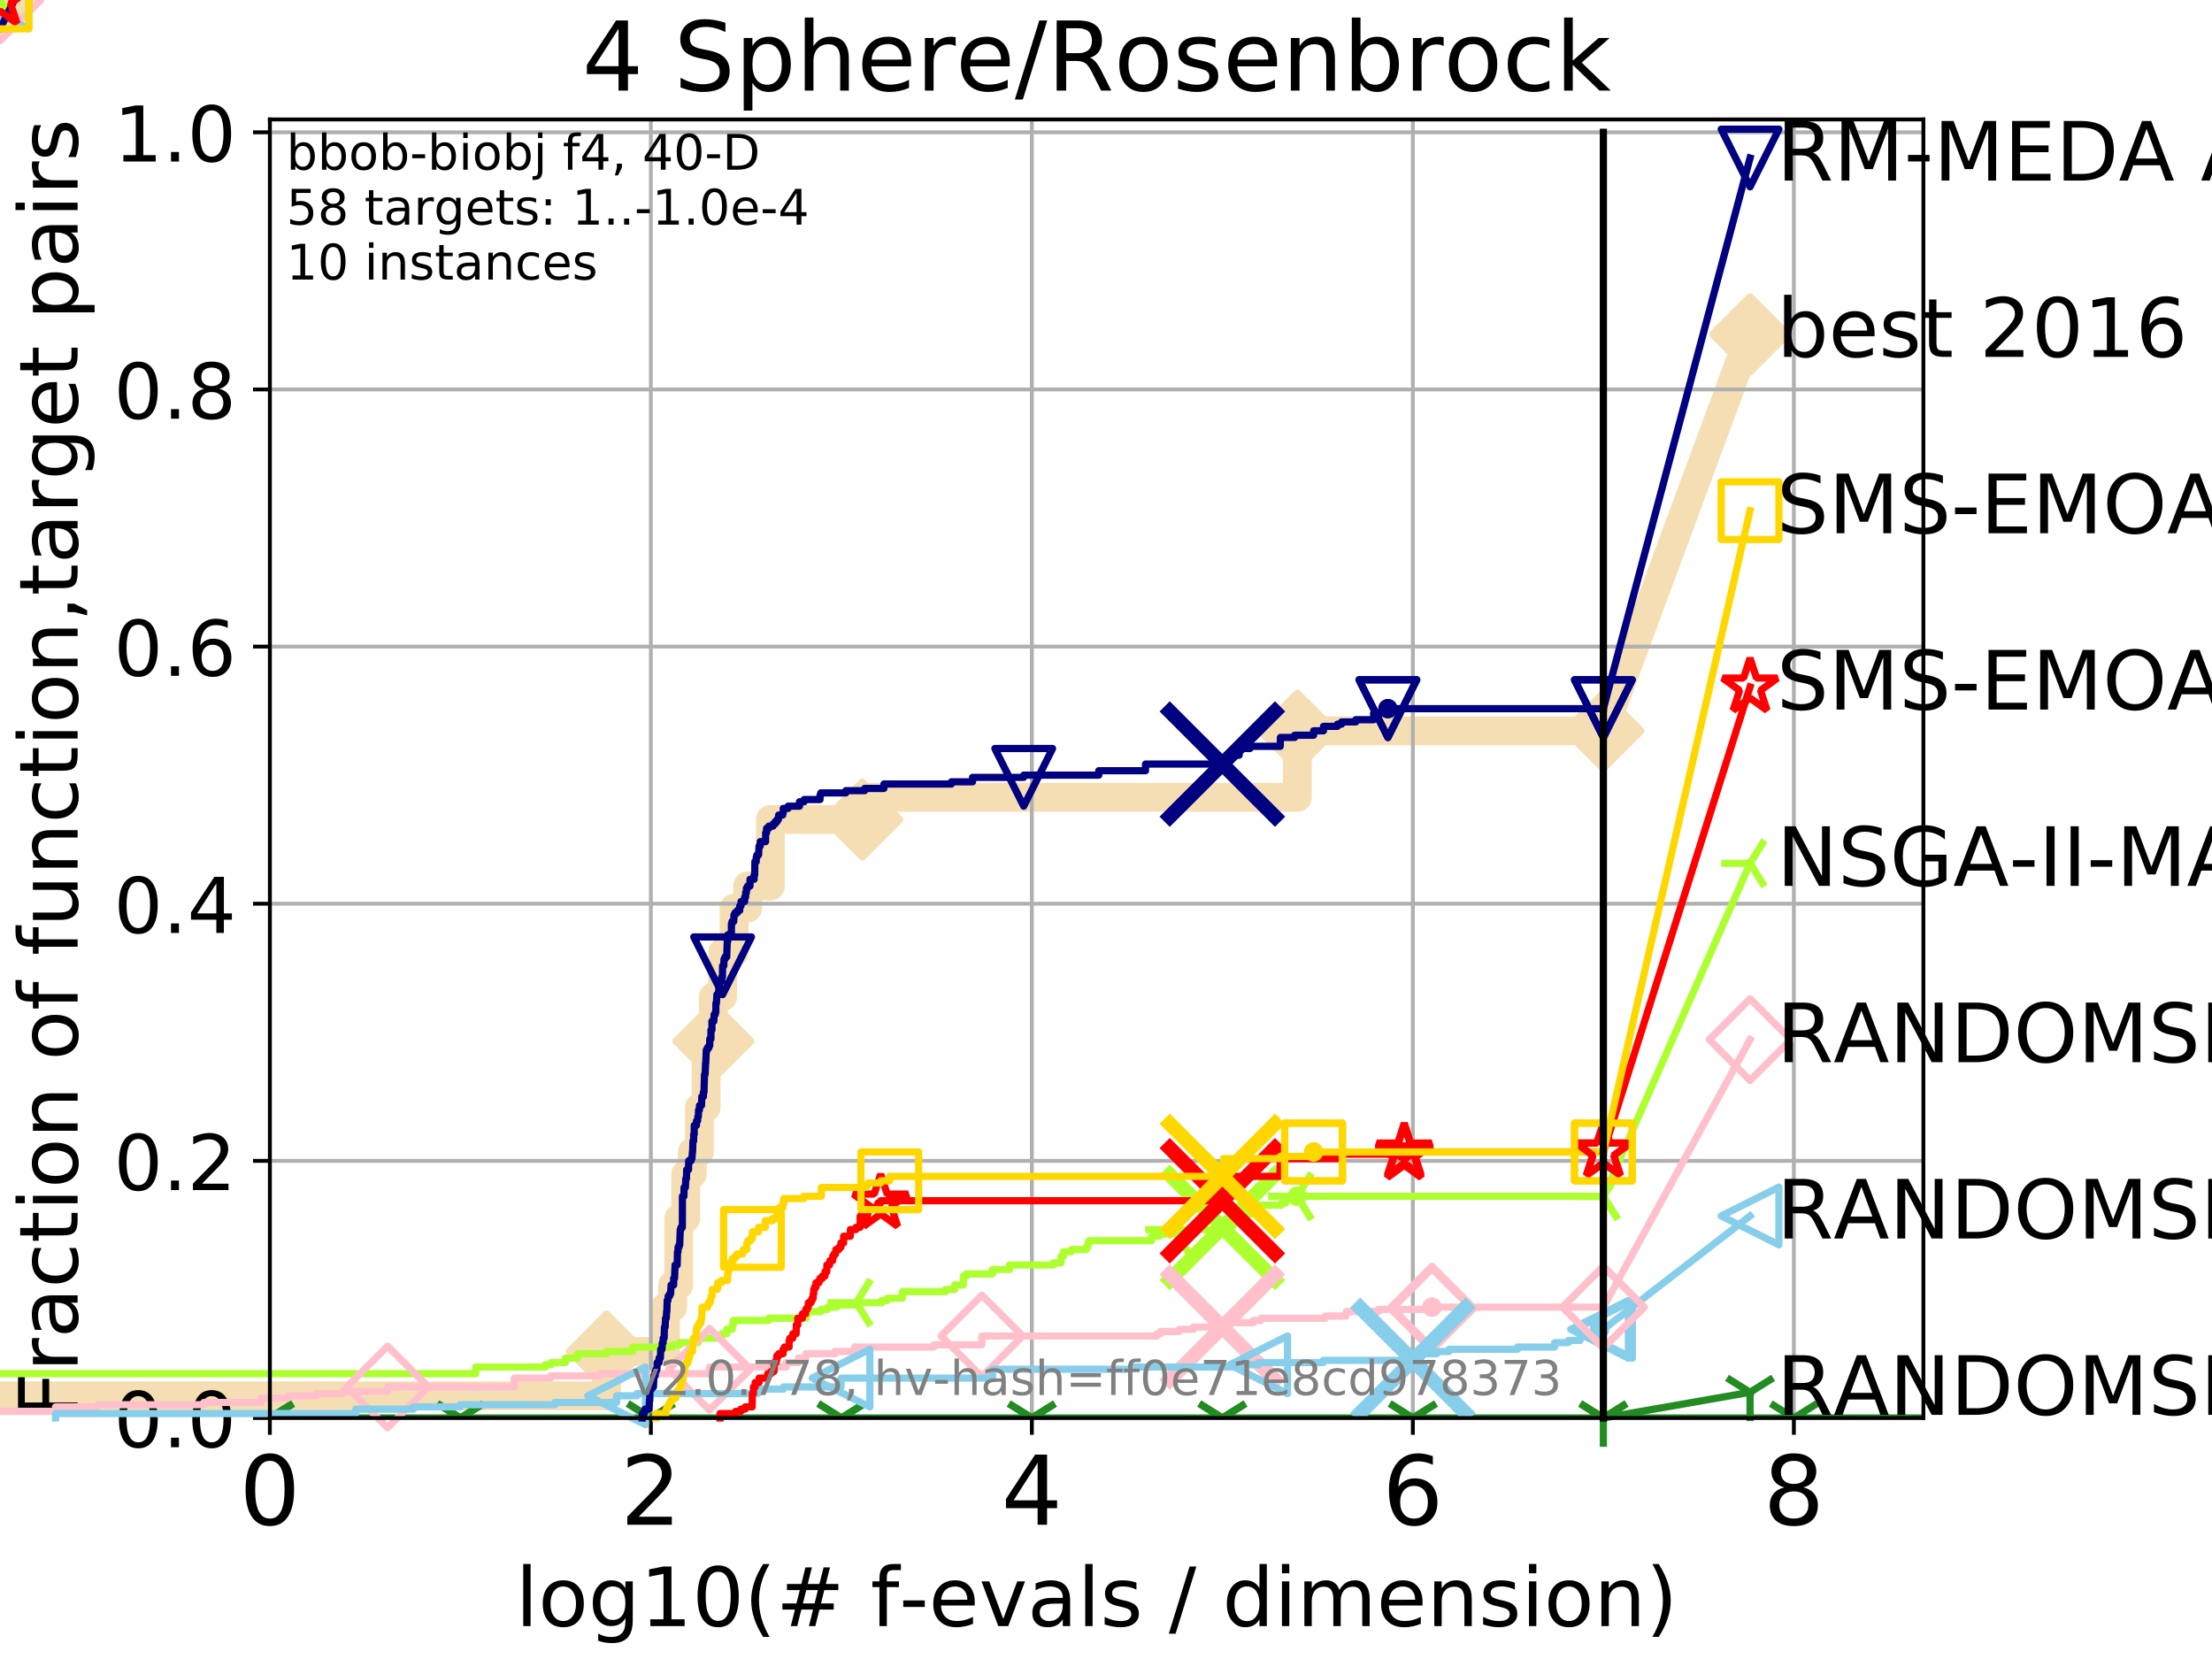 <?xml version="1.0" encoding="utf-8" standalone="no"?>
<!DOCTYPE svg PUBLIC "-//W3C//DTD SVG 1.1//EN"
  "http://www.w3.org/Graphics/SVG/1.1/DTD/svg11.dtd">
<!-- Created with matplotlib (http://matplotlib.org/) -->
<svg height="345pt" version="1.1" viewBox="0 0 460 345" width="460pt" xmlns="http://www.w3.org/2000/svg" xmlns:xlink="http://www.w3.org/1999/xlink">
 <defs>
  <style type="text/css">
*{stroke-linecap:butt;stroke-linejoin:round;}
  </style>
 </defs>
 <g id="figure_1">
  <g id="patch_1">
   <path d="M 0 345.6 
L 460.8 345.6 
L 460.8 0 
L 0 0 
z
" style="fill:#ffffff;"/>
  </g>
  <g id="axes_1">
   <g id="patch_2">
    <path d="M 56.12 294.88 
L 399.984 294.88 
L 399.984 24.84 
L 56.12 24.84 
z
" style="fill:#ffffff;"/>
   </g>
   <g id="line2d_1">
    <path d="M -1 290.27 
L 126.164 290.27 
L 126.164 281.051 
L 138.384 281.051 
L 138.384 271.831 
L 139.892 271.831 
L 139.892 267.221 
L 141.153 267.221 
L 141.153 253.392 
L 142.6 253.392 
L 142.6 244.173 
L 143.959 244.173 
L 143.959 239.563 
L 145.445 239.563 
L 145.445 230.343 
L 146.846 230.343 
L 146.846 216.514 
L 148.354 216.514 
L 148.354 207.294 
L 150.273 207.294 
L 150.273 198.075 
L 152.652 198.075 
L 152.652 188.855 
L 155.474 188.855 
L 155.474 184.246 
L 160.2 184.246 
L 160.2 170.416 
L 179.332 170.416 
L 179.332 165.807 
L 269.79 165.807 
L 269.79 151.977 
L 333.43 151.977 
" style="fill:none;stroke:#f5deb3;stroke-linecap:square;stroke-width:6;"/>
   </g>
   <g id="line2d_2">
    <path d="M 0 0 
" style="fill:none;stroke:#f5deb3;stroke-linecap:square;stroke-width:6;"/>
    <defs>
     <path d="M -0 7.778 
L 7.778 0 
L 0 -7.778 
L -7.778 -0 
z
" id="mbf6f049d49" style="stroke:#f5deb3;stroke-linejoin:miter;stroke-width:1.5;"/>
    </defs>
    <g>
     <use style="fill:#f5deb3;stroke:#f5deb3;stroke-linejoin:miter;stroke-width:1.5;" x="0" xlink:href="#mbf6f049d49" y="0"/>
    </g>
   </g>
   <g id="line2d_3">
    <path d="M 333.43 151.977 
L 363.934 69.528 
" style="fill:none;stroke:#f5deb3;stroke-linecap:square;stroke-width:6;"/>
    <g>
     <use style="fill:#f5deb3;stroke:#f5deb3;stroke-linejoin:miter;stroke-width:1.5;" x="333.43" xlink:href="#mbf6f049d49" y="151.977"/>
     <use style="fill:#f5deb3;stroke:#f5deb3;stroke-linejoin:miter;stroke-width:1.5;" x="363.934" xlink:href="#mbf6f049d49" y="69.528"/>
    </g>
   </g>
   <g id="matplotlib.axis_1">
    <g id="xtick_1">
     <g id="line2d_4">
      <path clip-path="url(#pea6060f3e4)" d="M 56.12 294.88 
L 56.12 24.84 
" style="fill:none;stroke:#b0b0b0;stroke-linecap:square;stroke-width:0.8;"/>
     </g>
     <g id="line2d_5">
      <defs>
       <path d="M 0 0 
L 0 3.5 
" id="m37bbd7cd0c" style="stroke:#000000;stroke-width:0.8;"/>
      </defs>
      <g>
       <use style="stroke:#000000;stroke-width:0.8;" x="56.12" xlink:href="#m37bbd7cd0c" y="294.88"/>
      </g>
     </g>
     <g id="text_1">
      <!-- 0 -->
      <defs>
       <path d="M 31.781 66.406 
Q 24.172 66.406 20.328 58.906 
Q 16.5 51.422 16.5 36.375 
Q 16.5 21.391 20.328 13.891 
Q 24.172 6.391 31.781 6.391 
Q 39.453 6.391 43.281 13.891 
Q 47.125 21.391 47.125 36.375 
Q 47.125 51.422 43.281 58.906 
Q 39.453 66.406 31.781 66.406 
z
M 31.781 74.219 
Q 44.047 74.219 50.516 64.516 
Q 56.984 54.828 56.984 36.375 
Q 56.984 17.969 50.516 8.266 
Q 44.047 -1.422 31.781 -1.422 
Q 19.531 -1.422 13.062 8.266 
Q 6.594 17.969 6.594 36.375 
Q 6.594 54.828 13.062 64.516 
Q 19.531 74.219 31.781 74.219 
z
" id="DejaVuSans-30"/>
      </defs>
      <g transform="translate(49.758 317.077)scale(0.2 -0.2)">
       <use xlink:href="#DejaVuSans-30"/>
      </g>
     </g>
    </g>
    <g id="xtick_2">
     <g id="line2d_6">
      <path clip-path="url(#pea6060f3e4)" d="M 135.351 294.88 
L 135.351 24.84 
" style="fill:none;stroke:#b0b0b0;stroke-linecap:square;stroke-width:0.8;"/>
     </g>
     <g id="line2d_7">
      <g>
       <use style="stroke:#000000;stroke-width:0.8;" x="135.351" xlink:href="#m37bbd7cd0c" y="294.88"/>
      </g>
     </g>
     <g id="text_2">
      <!-- 2 -->
      <defs>
       <path d="M 19.188 8.297 
L 53.609 8.297 
L 53.609 0 
L 7.328 0 
L 7.328 8.297 
Q 12.938 14.109 22.625 23.891 
Q 32.328 33.688 34.812 36.531 
Q 39.547 41.844 41.422 45.531 
Q 43.312 49.219 43.312 52.781 
Q 43.312 58.594 39.234 62.25 
Q 35.156 65.922 28.609 65.922 
Q 23.969 65.922 18.812 64.312 
Q 13.672 62.703 7.812 59.422 
L 7.812 69.391 
Q 13.766 71.781 18.938 73 
Q 24.125 74.219 28.422 74.219 
Q 39.75 74.219 46.484 68.547 
Q 53.219 62.891 53.219 53.422 
Q 53.219 48.922 51.531 44.891 
Q 49.859 40.875 45.406 35.406 
Q 44.188 33.984 37.641 27.219 
Q 31.109 20.453 19.188 8.297 
z
" id="DejaVuSans-32"/>
      </defs>
      <g transform="translate(128.989 317.077)scale(0.2 -0.2)">
       <use xlink:href="#DejaVuSans-32"/>
      </g>
     </g>
    </g>
    <g id="xtick_3">
     <g id="line2d_8">
      <path clip-path="url(#pea6060f3e4)" d="M 214.583 294.88 
L 214.583 24.84 
" style="fill:none;stroke:#b0b0b0;stroke-linecap:square;stroke-width:0.8;"/>
     </g>
     <g id="line2d_9">
      <g>
       <use style="stroke:#000000;stroke-width:0.8;" x="214.583" xlink:href="#m37bbd7cd0c" y="294.88"/>
      </g>
     </g>
     <g id="text_3">
      <!-- 4 -->
      <defs>
       <path d="M 37.797 64.312 
L 12.891 25.391 
L 37.797 25.391 
z
M 35.203 72.906 
L 47.609 72.906 
L 47.609 25.391 
L 58.016 25.391 
L 58.016 17.188 
L 47.609 17.188 
L 47.609 0 
L 37.797 0 
L 37.797 17.188 
L 4.891 17.188 
L 4.891 26.703 
z
" id="DejaVuSans-34"/>
      </defs>
      <g transform="translate(208.22 317.077)scale(0.2 -0.2)">
       <use xlink:href="#DejaVuSans-34"/>
      </g>
     </g>
    </g>
    <g id="xtick_4">
     <g id="line2d_10">
      <path clip-path="url(#pea6060f3e4)" d="M 293.814 294.88 
L 293.814 24.84 
" style="fill:none;stroke:#b0b0b0;stroke-linecap:square;stroke-width:0.8;"/>
     </g>
     <g id="line2d_11">
      <g>
       <use style="stroke:#000000;stroke-width:0.8;" x="293.814" xlink:href="#m37bbd7cd0c" y="294.88"/>
      </g>
     </g>
     <g id="text_4">
      <!-- 6 -->
      <defs>
       <path d="M 33.016 40.375 
Q 26.375 40.375 22.484 35.828 
Q 18.609 31.297 18.609 23.391 
Q 18.609 15.531 22.484 10.953 
Q 26.375 6.391 33.016 6.391 
Q 39.656 6.391 43.531 10.953 
Q 47.406 15.531 47.406 23.391 
Q 47.406 31.297 43.531 35.828 
Q 39.656 40.375 33.016 40.375 
z
M 52.594 71.297 
L 52.594 62.312 
Q 48.875 64.062 45.094 64.984 
Q 41.312 65.922 37.594 65.922 
Q 27.828 65.922 22.672 59.328 
Q 17.531 52.734 16.797 39.406 
Q 19.672 43.656 24.016 45.922 
Q 28.375 48.188 33.594 48.188 
Q 44.578 48.188 50.953 41.516 
Q 57.328 34.859 57.328 23.391 
Q 57.328 12.156 50.688 5.359 
Q 44.047 -1.422 33.016 -1.422 
Q 20.359 -1.422 13.672 8.266 
Q 6.984 17.969 6.984 36.375 
Q 6.984 53.656 15.188 63.938 
Q 23.391 74.219 37.203 74.219 
Q 40.922 74.219 44.703 73.484 
Q 48.484 72.75 52.594 71.297 
z
" id="DejaVuSans-36"/>
      </defs>
      <g transform="translate(287.452 317.077)scale(0.2 -0.2)">
       <use xlink:href="#DejaVuSans-36"/>
      </g>
     </g>
    </g>
    <g id="xtick_5">
     <g id="line2d_12">
      <path clip-path="url(#pea6060f3e4)" d="M 373.045 294.88 
L 373.045 24.84 
" style="fill:none;stroke:#b0b0b0;stroke-linecap:square;stroke-width:0.8;"/>
     </g>
     <g id="line2d_13">
      <g>
       <use style="stroke:#000000;stroke-width:0.8;" x="373.045" xlink:href="#m37bbd7cd0c" y="294.88"/>
      </g>
     </g>
     <g id="text_5">
      <!-- 8 -->
      <defs>
       <path d="M 31.781 34.625 
Q 24.75 34.625 20.719 30.859 
Q 16.703 27.094 16.703 20.516 
Q 16.703 13.922 20.719 10.156 
Q 24.75 6.391 31.781 6.391 
Q 38.812 6.391 42.859 10.172 
Q 46.922 13.969 46.922 20.516 
Q 46.922 27.094 42.891 30.859 
Q 38.875 34.625 31.781 34.625 
z
M 21.922 38.812 
Q 15.578 40.375 12.031 44.719 
Q 8.5 49.078 8.5 55.328 
Q 8.5 64.062 14.719 69.141 
Q 20.953 74.219 31.781 74.219 
Q 42.672 74.219 48.875 69.141 
Q 55.078 64.062 55.078 55.328 
Q 55.078 49.078 51.531 44.719 
Q 48 40.375 41.703 38.812 
Q 48.828 37.156 52.797 32.312 
Q 56.781 27.484 56.781 20.516 
Q 56.781 9.906 50.312 4.234 
Q 43.844 -1.422 31.781 -1.422 
Q 19.734 -1.422 13.25 4.234 
Q 6.781 9.906 6.781 20.516 
Q 6.781 27.484 10.781 32.312 
Q 14.797 37.156 21.922 38.812 
z
M 18.312 54.391 
Q 18.312 48.734 21.844 45.562 
Q 25.391 42.391 31.781 42.391 
Q 38.141 42.391 41.719 45.562 
Q 45.312 48.734 45.312 54.391 
Q 45.312 60.062 41.719 63.234 
Q 38.141 66.406 31.781 66.406 
Q 25.391 66.406 21.844 63.234 
Q 18.312 60.062 18.312 54.391 
z
" id="DejaVuSans-38"/>
      </defs>
      <g transform="translate(366.683 317.077)scale(0.2 -0.2)">
       <use xlink:href="#DejaVuSans-38"/>
      </g>
     </g>
    </g>
    <g id="text_6">
     <!-- log10(# f-evals / dimension) -->
     <defs>
      <path d="M 9.422 75.984 
L 18.406 75.984 
L 18.406 0 
L 9.422 0 
z
" id="DejaVuSans-6c"/>
      <path d="M 30.609 48.391 
Q 23.391 48.391 19.188 42.75 
Q 14.984 37.109 14.984 27.297 
Q 14.984 17.484 19.156 11.844 
Q 23.344 6.203 30.609 6.203 
Q 37.797 6.203 41.984 11.859 
Q 46.188 17.531 46.188 27.297 
Q 46.188 37.016 41.984 42.703 
Q 37.797 48.391 30.609 48.391 
z
M 30.609 56 
Q 42.328 56 49.016 48.375 
Q 55.719 40.766 55.719 27.297 
Q 55.719 13.875 49.016 6.219 
Q 42.328 -1.422 30.609 -1.422 
Q 18.844 -1.422 12.172 6.219 
Q 5.516 13.875 5.516 27.297 
Q 5.516 40.766 12.172 48.375 
Q 18.844 56 30.609 56 
z
" id="DejaVuSans-6f"/>
      <path d="M 45.406 27.984 
Q 45.406 37.75 41.375 43.109 
Q 37.359 48.484 30.078 48.484 
Q 22.859 48.484 18.828 43.109 
Q 14.797 37.75 14.797 27.984 
Q 14.797 18.266 18.828 12.891 
Q 22.859 7.516 30.078 7.516 
Q 37.359 7.516 41.375 12.891 
Q 45.406 18.266 45.406 27.984 
z
M 54.391 6.781 
Q 54.391 -7.172 48.188 -13.984 
Q 42 -20.797 29.203 -20.797 
Q 24.469 -20.797 20.266 -20.094 
Q 16.062 -19.391 12.109 -17.922 
L 12.109 -9.188 
Q 16.062 -11.328 19.922 -12.344 
Q 23.781 -13.375 27.781 -13.375 
Q 36.625 -13.375 41.016 -8.766 
Q 45.406 -4.156 45.406 5.172 
L 45.406 9.625 
Q 42.625 4.781 38.281 2.391 
Q 33.938 0 27.875 0 
Q 17.828 0 11.672 7.656 
Q 5.516 15.328 5.516 27.984 
Q 5.516 40.672 11.672 48.328 
Q 17.828 56 27.875 56 
Q 33.938 56 38.281 53.609 
Q 42.625 51.219 45.406 46.391 
L 45.406 54.688 
L 54.391 54.688 
z
" id="DejaVuSans-67"/>
      <path d="M 12.406 8.297 
L 28.516 8.297 
L 28.516 63.922 
L 10.984 60.406 
L 10.984 69.391 
L 28.422 72.906 
L 38.281 72.906 
L 38.281 8.297 
L 54.391 8.297 
L 54.391 0 
L 12.406 0 
z
" id="DejaVuSans-31"/>
      <path d="M 31 75.875 
Q 24.469 64.656 21.281 53.656 
Q 18.109 42.672 18.109 31.391 
Q 18.109 20.125 21.312 9.062 
Q 24.516 -2 31 -13.188 
L 23.188 -13.188 
Q 15.875 -1.703 12.234 9.375 
Q 8.594 20.453 8.594 31.391 
Q 8.594 42.281 12.203 53.312 
Q 15.828 64.359 23.188 75.875 
z
" id="DejaVuSans-28"/>
      <path d="M 51.125 44 
L 36.922 44 
L 32.812 27.688 
L 47.125 27.688 
z
M 43.797 71.781 
L 38.719 51.516 
L 52.984 51.516 
L 58.109 71.781 
L 65.922 71.781 
L 60.891 51.516 
L 76.125 51.516 
L 76.125 44 
L 58.984 44 
L 54.984 27.688 
L 70.516 27.688 
L 70.516 20.219 
L 53.078 20.219 
L 48 0 
L 40.188 0 
L 45.219 20.219 
L 30.906 20.219 
L 25.875 0 
L 18.016 0 
L 23.094 20.219 
L 7.719 20.219 
L 7.719 27.688 
L 24.906 27.688 
L 29 44 
L 13.281 44 
L 13.281 51.516 
L 30.906 51.516 
L 35.891 71.781 
z
" id="DejaVuSans-23"/>
      <path id="DejaVuSans-20"/>
      <path d="M 37.109 75.984 
L 37.109 68.5 
L 28.516 68.5 
Q 23.688 68.5 21.797 66.547 
Q 19.922 64.594 19.922 59.516 
L 19.922 54.688 
L 34.719 54.688 
L 34.719 47.703 
L 19.922 47.703 
L 19.922 0 
L 10.891 0 
L 10.891 47.703 
L 2.297 47.703 
L 2.297 54.688 
L 10.891 54.688 
L 10.891 58.5 
Q 10.891 67.625 15.141 71.797 
Q 19.391 75.984 28.609 75.984 
z
" id="DejaVuSans-66"/>
      <path d="M 4.891 31.391 
L 31.203 31.391 
L 31.203 23.391 
L 4.891 23.391 
z
" id="DejaVuSans-2d"/>
      <path d="M 56.203 29.594 
L 56.203 25.203 
L 14.891 25.203 
Q 15.484 15.922 20.484 11.062 
Q 25.484 6.203 34.422 6.203 
Q 39.594 6.203 44.453 7.469 
Q 49.312 8.734 54.109 11.281 
L 54.109 2.781 
Q 49.266 0.734 44.188 -0.344 
Q 39.109 -1.422 33.891 -1.422 
Q 20.797 -1.422 13.156 6.188 
Q 5.516 13.812 5.516 26.812 
Q 5.516 40.234 12.766 48.109 
Q 20.016 56 32.328 56 
Q 43.359 56 49.781 48.891 
Q 56.203 41.797 56.203 29.594 
z
M 47.219 32.234 
Q 47.125 39.594 43.094 43.984 
Q 39.062 48.391 32.422 48.391 
Q 24.906 48.391 20.391 44.141 
Q 15.875 39.891 15.188 32.172 
z
" id="DejaVuSans-65"/>
      <path d="M 2.984 54.688 
L 12.5 54.688 
L 29.594 8.797 
L 46.688 54.688 
L 56.203 54.688 
L 35.688 0 
L 23.484 0 
z
" id="DejaVuSans-76"/>
      <path d="M 34.281 27.484 
Q 23.391 27.484 19.188 25 
Q 14.984 22.516 14.984 16.5 
Q 14.984 11.719 18.141 8.906 
Q 21.297 6.109 26.703 6.109 
Q 34.188 6.109 38.703 11.406 
Q 43.219 16.703 43.219 25.484 
L 43.219 27.484 
z
M 52.203 31.203 
L 52.203 0 
L 43.219 0 
L 43.219 8.297 
Q 40.141 3.328 35.547 0.953 
Q 30.953 -1.422 24.312 -1.422 
Q 15.922 -1.422 10.953 3.297 
Q 6 8.016 6 15.922 
Q 6 25.141 12.172 29.828 
Q 18.359 34.516 30.609 34.516 
L 43.219 34.516 
L 43.219 35.406 
Q 43.219 41.609 39.141 45 
Q 35.062 48.391 27.688 48.391 
Q 23 48.391 18.547 47.266 
Q 14.109 46.141 10.016 43.891 
L 10.016 52.203 
Q 14.938 54.109 19.578 55.047 
Q 24.219 56 28.609 56 
Q 40.484 56 46.344 49.844 
Q 52.203 43.703 52.203 31.203 
z
" id="DejaVuSans-61"/>
      <path d="M 44.281 53.078 
L 44.281 44.578 
Q 40.484 46.531 36.375 47.5 
Q 32.281 48.484 27.875 48.484 
Q 21.188 48.484 17.844 46.438 
Q 14.5 44.391 14.5 40.281 
Q 14.5 37.156 16.891 35.375 
Q 19.281 33.594 26.516 31.984 
L 29.594 31.297 
Q 39.156 29.25 43.188 25.516 
Q 47.219 21.781 47.219 15.094 
Q 47.219 7.469 41.188 3.016 
Q 35.156 -1.422 24.609 -1.422 
Q 20.219 -1.422 15.453 -0.562 
Q 10.688 0.297 5.422 2 
L 5.422 11.281 
Q 10.406 8.688 15.234 7.391 
Q 20.062 6.109 24.812 6.109 
Q 31.156 6.109 34.562 8.281 
Q 37.984 10.453 37.984 14.406 
Q 37.984 18.062 35.516 20.016 
Q 33.062 21.969 24.703 23.781 
L 21.578 24.516 
Q 13.234 26.266 9.516 29.906 
Q 5.812 33.547 5.812 39.891 
Q 5.812 47.609 11.281 51.797 
Q 16.75 56 26.812 56 
Q 31.781 56 36.172 55.266 
Q 40.578 54.547 44.281 53.078 
z
" id="DejaVuSans-73"/>
      <path d="M 25.391 72.906 
L 33.688 72.906 
L 8.297 -9.281 
L 0 -9.281 
z
" id="DejaVuSans-2f"/>
      <path d="M 45.406 46.391 
L 45.406 75.984 
L 54.391 75.984 
L 54.391 0 
L 45.406 0 
L 45.406 8.203 
Q 42.578 3.328 38.25 0.953 
Q 33.938 -1.422 27.875 -1.422 
Q 17.969 -1.422 11.734 6.484 
Q 5.516 14.406 5.516 27.297 
Q 5.516 40.188 11.734 48.094 
Q 17.969 56 27.875 56 
Q 33.938 56 38.25 53.625 
Q 42.578 51.266 45.406 46.391 
z
M 14.797 27.297 
Q 14.797 17.391 18.875 11.75 
Q 22.953 6.109 30.078 6.109 
Q 37.203 6.109 41.297 11.75 
Q 45.406 17.391 45.406 27.297 
Q 45.406 37.203 41.297 42.844 
Q 37.203 48.484 30.078 48.484 
Q 22.953 48.484 18.875 42.844 
Q 14.797 37.203 14.797 27.297 
z
" id="DejaVuSans-64"/>
      <path d="M 9.422 54.688 
L 18.406 54.688 
L 18.406 0 
L 9.422 0 
z
M 9.422 75.984 
L 18.406 75.984 
L 18.406 64.594 
L 9.422 64.594 
z
" id="DejaVuSans-69"/>
      <path d="M 52 44.188 
Q 55.375 50.25 60.062 53.125 
Q 64.75 56 71.094 56 
Q 79.641 56 84.281 50.016 
Q 88.922 44.047 88.922 33.016 
L 88.922 0 
L 79.891 0 
L 79.891 32.719 
Q 79.891 40.578 77.094 44.375 
Q 74.312 48.188 68.609 48.188 
Q 61.625 48.188 57.562 43.547 
Q 53.516 38.922 53.516 30.906 
L 53.516 0 
L 44.484 0 
L 44.484 32.719 
Q 44.484 40.625 41.703 44.406 
Q 38.922 48.188 33.109 48.188 
Q 26.219 48.188 22.156 43.531 
Q 18.109 38.875 18.109 30.906 
L 18.109 0 
L 9.078 0 
L 9.078 54.688 
L 18.109 54.688 
L 18.109 46.188 
Q 21.188 51.219 25.484 53.609 
Q 29.781 56 35.688 56 
Q 41.656 56 45.828 52.969 
Q 50 49.953 52 44.188 
z
" id="DejaVuSans-6d"/>
      <path d="M 54.891 33.016 
L 54.891 0 
L 45.906 0 
L 45.906 32.719 
Q 45.906 40.484 42.875 44.328 
Q 39.844 48.188 33.797 48.188 
Q 26.516 48.188 22.312 43.547 
Q 18.109 38.922 18.109 30.906 
L 18.109 0 
L 9.078 0 
L 9.078 54.688 
L 18.109 54.688 
L 18.109 46.188 
Q 21.344 51.125 25.703 53.562 
Q 30.078 56 35.797 56 
Q 45.219 56 50.047 50.172 
Q 54.891 44.344 54.891 33.016 
z
" id="DejaVuSans-6e"/>
      <path d="M 8.016 75.875 
L 15.828 75.875 
Q 23.141 64.359 26.781 53.312 
Q 30.422 42.281 30.422 31.391 
Q 30.422 20.453 26.781 9.375 
Q 23.141 -1.703 15.828 -13.188 
L 8.016 -13.188 
Q 14.5 -2 17.703 9.062 
Q 20.906 20.125 20.906 31.391 
Q 20.906 42.672 17.703 53.656 
Q 14.5 64.656 8.016 75.875 
z
" id="DejaVuSans-29"/>
     </defs>
     <g transform="translate(107.211 338.154)scale(0.17 -0.17)">
      <use xlink:href="#DejaVuSans-6c"/>
      <use x="27.783" xlink:href="#DejaVuSans-6f"/>
      <use x="88.965" xlink:href="#DejaVuSans-67"/>
      <use x="152.441" xlink:href="#DejaVuSans-31"/>
      <use x="216.064" xlink:href="#DejaVuSans-30"/>
      <use x="279.688" xlink:href="#DejaVuSans-28"/>
      <use x="318.701" xlink:href="#DejaVuSans-23"/>
      <use x="402.49" xlink:href="#DejaVuSans-20"/>
      <use x="434.277" xlink:href="#DejaVuSans-66"/>
      <use x="469.404" xlink:href="#DejaVuSans-2d"/>
      <use x="505.488" xlink:href="#DejaVuSans-65"/>
      <use x="567.012" xlink:href="#DejaVuSans-76"/>
      <use x="626.191" xlink:href="#DejaVuSans-61"/>
      <use x="687.471" xlink:href="#DejaVuSans-6c"/>
      <use x="715.254" xlink:href="#DejaVuSans-73"/>
      <use x="767.354" xlink:href="#DejaVuSans-20"/>
      <use x="799.141" xlink:href="#DejaVuSans-2f"/>
      <use x="832.832" xlink:href="#DejaVuSans-20"/>
      <use x="864.619" xlink:href="#DejaVuSans-64"/>
      <use x="928.096" xlink:href="#DejaVuSans-69"/>
      <use x="955.879" xlink:href="#DejaVuSans-6d"/>
      <use x="1053.291" xlink:href="#DejaVuSans-65"/>
      <use x="1114.814" xlink:href="#DejaVuSans-6e"/>
      <use x="1178.193" xlink:href="#DejaVuSans-73"/>
      <use x="1230.293" xlink:href="#DejaVuSans-69"/>
      <use x="1258.076" xlink:href="#DejaVuSans-6f"/>
      <use x="1319.258" xlink:href="#DejaVuSans-6e"/>
      <use x="1382.637" xlink:href="#DejaVuSans-29"/>
     </g>
    </g>
   </g>
   <g id="matplotlib.axis_2">
    <g id="ytick_1">
     <g id="line2d_14">
      <path clip-path="url(#pea6060f3e4)" d="M 56.12 294.88 
L 399.984 294.88 
" style="fill:none;stroke:#b0b0b0;stroke-linecap:square;stroke-width:0.8;"/>
     </g>
     <g id="line2d_15">
      <defs>
       <path d="M 0 0 
L -3.5 0 
" id="m28d9255cb0" style="stroke:#000000;stroke-width:0.8;"/>
      </defs>
      <g>
       <use style="stroke:#000000;stroke-width:0.8;" x="56.12" xlink:href="#m28d9255cb0" y="294.88"/>
      </g>
     </g>
     <g id="text_7">
      <!-- 0.0 -->
      <defs>
       <path d="M 10.688 12.406 
L 21 12.406 
L 21 0 
L 10.688 0 
z
" id="DejaVuSans-2e"/>
      </defs>
      <g transform="translate(23.675 300.959)scale(0.16 -0.16)">
       <use xlink:href="#DejaVuSans-30"/>
       <use x="63.623" xlink:href="#DejaVuSans-2e"/>
       <use x="95.41" xlink:href="#DejaVuSans-30"/>
      </g>
     </g>
    </g>
    <g id="ytick_2">
     <g id="line2d_16">
      <path clip-path="url(#pea6060f3e4)" d="M 56.12 241.407 
L 399.984 241.407 
" style="fill:none;stroke:#b0b0b0;stroke-linecap:square;stroke-width:0.8;"/>
     </g>
     <g id="line2d_17">
      <g>
       <use style="stroke:#000000;stroke-width:0.8;" x="56.12" xlink:href="#m28d9255cb0" y="241.407"/>
      </g>
     </g>
     <g id="text_8">
      <!-- 0.2 -->
      <g transform="translate(23.675 247.485)scale(0.16 -0.16)">
       <use xlink:href="#DejaVuSans-30"/>
       <use x="63.623" xlink:href="#DejaVuSans-2e"/>
       <use x="95.41" xlink:href="#DejaVuSans-32"/>
      </g>
     </g>
    </g>
    <g id="ytick_3">
     <g id="line2d_18">
      <path clip-path="url(#pea6060f3e4)" d="M 56.12 187.933 
L 399.984 187.933 
" style="fill:none;stroke:#b0b0b0;stroke-linecap:square;stroke-width:0.8;"/>
     </g>
     <g id="line2d_19">
      <g>
       <use style="stroke:#000000;stroke-width:0.8;" x="56.12" xlink:href="#m28d9255cb0" y="187.933"/>
      </g>
     </g>
     <g id="text_9">
      <!-- 0.4 -->
      <g transform="translate(23.675 194.012)scale(0.16 -0.16)">
       <use xlink:href="#DejaVuSans-30"/>
       <use x="63.623" xlink:href="#DejaVuSans-2e"/>
       <use x="95.41" xlink:href="#DejaVuSans-34"/>
      </g>
     </g>
    </g>
    <g id="ytick_4">
     <g id="line2d_20">
      <path clip-path="url(#pea6060f3e4)" d="M 56.12 134.46 
L 399.984 134.46 
" style="fill:none;stroke:#b0b0b0;stroke-linecap:square;stroke-width:0.8;"/>
     </g>
     <g id="line2d_21">
      <g>
       <use style="stroke:#000000;stroke-width:0.8;" x="56.12" xlink:href="#m28d9255cb0" y="134.46"/>
      </g>
     </g>
     <g id="text_10">
      <!-- 0.6 -->
      <g transform="translate(23.675 140.539)scale(0.16 -0.16)">
       <use xlink:href="#DejaVuSans-30"/>
       <use x="63.623" xlink:href="#DejaVuSans-2e"/>
       <use x="95.41" xlink:href="#DejaVuSans-36"/>
      </g>
     </g>
    </g>
    <g id="ytick_5">
     <g id="line2d_22">
      <path clip-path="url(#pea6060f3e4)" d="M 56.12 80.987 
L 399.984 80.987 
" style="fill:none;stroke:#b0b0b0;stroke-linecap:square;stroke-width:0.8;"/>
     </g>
     <g id="line2d_23">
      <g>
       <use style="stroke:#000000;stroke-width:0.8;" x="56.12" xlink:href="#m28d9255cb0" y="80.987"/>
      </g>
     </g>
     <g id="text_11">
      <!-- 0.8 -->
      <g transform="translate(23.675 87.066)scale(0.16 -0.16)">
       <use xlink:href="#DejaVuSans-30"/>
       <use x="63.623" xlink:href="#DejaVuSans-2e"/>
       <use x="95.41" xlink:href="#DejaVuSans-38"/>
      </g>
     </g>
    </g>
    <g id="ytick_6">
     <g id="line2d_24">
      <path clip-path="url(#pea6060f3e4)" d="M 56.12 27.514 
L 399.984 27.514 
" style="fill:none;stroke:#b0b0b0;stroke-linecap:square;stroke-width:0.8;"/>
     </g>
     <g id="line2d_25">
      <g>
       <use style="stroke:#000000;stroke-width:0.8;" x="56.12" xlink:href="#m28d9255cb0" y="27.514"/>
      </g>
     </g>
     <g id="text_12">
      <!-- 1.0 -->
      <g transform="translate(23.675 33.592)scale(0.16 -0.16)">
       <use xlink:href="#DejaVuSans-31"/>
       <use x="63.623" xlink:href="#DejaVuSans-2e"/>
       <use x="95.41" xlink:href="#DejaVuSans-30"/>
      </g>
     </g>
    </g>
    <g id="text_13">
     <!-- Fraction of function,target pairs -->
     <defs>
      <path d="M 9.812 72.906 
L 51.703 72.906 
L 51.703 64.594 
L 19.672 64.594 
L 19.672 43.109 
L 48.578 43.109 
L 48.578 34.812 
L 19.672 34.812 
L 19.672 0 
L 9.812 0 
z
" id="DejaVuSans-46"/>
      <path d="M 41.109 46.297 
Q 39.594 47.172 37.812 47.578 
Q 36.031 48 33.891 48 
Q 26.266 48 22.188 43.047 
Q 18.109 38.094 18.109 28.812 
L 18.109 0 
L 9.078 0 
L 9.078 54.688 
L 18.109 54.688 
L 18.109 46.188 
Q 20.953 51.172 25.484 53.578 
Q 30.031 56 36.531 56 
Q 37.453 56 38.578 55.875 
Q 39.703 55.766 41.062 55.516 
z
" id="DejaVuSans-72"/>
      <path d="M 48.781 52.594 
L 48.781 44.188 
Q 44.969 46.297 41.141 47.344 
Q 37.312 48.391 33.406 48.391 
Q 24.656 48.391 19.812 42.844 
Q 14.984 37.312 14.984 27.297 
Q 14.984 17.281 19.812 11.734 
Q 24.656 6.203 33.406 6.203 
Q 37.312 6.203 41.141 7.25 
Q 44.969 8.297 48.781 10.406 
L 48.781 2.094 
Q 45.016 0.344 40.984 -0.531 
Q 36.969 -1.422 32.422 -1.422 
Q 20.062 -1.422 12.781 6.344 
Q 5.516 14.109 5.516 27.297 
Q 5.516 40.672 12.859 48.328 
Q 20.219 56 33.016 56 
Q 37.156 56 41.109 55.141 
Q 45.062 54.297 48.781 52.594 
z
" id="DejaVuSans-63"/>
      <path d="M 18.312 70.219 
L 18.312 54.688 
L 36.812 54.688 
L 36.812 47.703 
L 18.312 47.703 
L 18.312 18.016 
Q 18.312 11.328 20.141 9.422 
Q 21.969 7.516 27.594 7.516 
L 36.812 7.516 
L 36.812 0 
L 27.594 0 
Q 17.188 0 13.234 3.875 
Q 9.281 7.766 9.281 18.016 
L 9.281 47.703 
L 2.688 47.703 
L 2.688 54.688 
L 9.281 54.688 
L 9.281 70.219 
z
" id="DejaVuSans-74"/>
      <path d="M 8.5 21.578 
L 8.5 54.688 
L 17.484 54.688 
L 17.484 21.922 
Q 17.484 14.156 20.5 10.266 
Q 23.531 6.391 29.594 6.391 
Q 36.859 6.391 41.078 11.031 
Q 45.312 15.672 45.312 23.688 
L 45.312 54.688 
L 54.297 54.688 
L 54.297 0 
L 45.312 0 
L 45.312 8.406 
Q 42.047 3.422 37.719 1 
Q 33.406 -1.422 27.688 -1.422 
Q 18.266 -1.422 13.375 4.438 
Q 8.5 10.297 8.5 21.578 
z
M 31.109 56 
z
" id="DejaVuSans-75"/>
      <path d="M 11.719 12.406 
L 22.016 12.406 
L 22.016 4 
L 14.016 -11.625 
L 7.719 -11.625 
L 11.719 4 
z
" id="DejaVuSans-2c"/>
      <path d="M 18.109 8.203 
L 18.109 -20.797 
L 9.078 -20.797 
L 9.078 54.688 
L 18.109 54.688 
L 18.109 46.391 
Q 20.953 51.266 25.266 53.625 
Q 29.594 56 35.594 56 
Q 45.562 56 51.781 48.094 
Q 58.016 40.188 58.016 27.297 
Q 58.016 14.406 51.781 6.484 
Q 45.562 -1.422 35.594 -1.422 
Q 29.594 -1.422 25.266 0.953 
Q 20.953 3.328 18.109 8.203 
z
M 48.688 27.297 
Q 48.688 37.203 44.609 42.844 
Q 40.531 48.484 33.406 48.484 
Q 26.266 48.484 22.188 42.844 
Q 18.109 37.203 18.109 27.297 
Q 18.109 17.391 22.188 11.75 
Q 26.266 6.109 33.406 6.109 
Q 40.531 6.109 44.609 11.75 
Q 48.688 17.391 48.688 27.297 
z
" id="DejaVuSans-70"/>
     </defs>
     <g transform="translate(16.14 294.999)rotate(-90)scale(0.17 -0.17)">
      <use xlink:href="#DejaVuSans-46"/>
      <use x="57.41" xlink:href="#DejaVuSans-72"/>
      <use x="98.523" xlink:href="#DejaVuSans-61"/>
      <use x="159.803" xlink:href="#DejaVuSans-63"/>
      <use x="214.783" xlink:href="#DejaVuSans-74"/>
      <use x="253.992" xlink:href="#DejaVuSans-69"/>
      <use x="281.775" xlink:href="#DejaVuSans-6f"/>
      <use x="342.957" xlink:href="#DejaVuSans-6e"/>
      <use x="406.336" xlink:href="#DejaVuSans-20"/>
      <use x="438.123" xlink:href="#DejaVuSans-6f"/>
      <use x="499.305" xlink:href="#DejaVuSans-66"/>
      <use x="534.51" xlink:href="#DejaVuSans-20"/>
      <use x="566.297" xlink:href="#DejaVuSans-66"/>
      <use x="601.502" xlink:href="#DejaVuSans-75"/>
      <use x="664.881" xlink:href="#DejaVuSans-6e"/>
      <use x="728.26" xlink:href="#DejaVuSans-63"/>
      <use x="783.24" xlink:href="#DejaVuSans-74"/>
      <use x="822.449" xlink:href="#DejaVuSans-69"/>
      <use x="850.232" xlink:href="#DejaVuSans-6f"/>
      <use x="911.414" xlink:href="#DejaVuSans-6e"/>
      <use x="974.793" xlink:href="#DejaVuSans-2c"/>
      <use x="1006.58" xlink:href="#DejaVuSans-74"/>
      <use x="1045.789" xlink:href="#DejaVuSans-61"/>
      <use x="1107.068" xlink:href="#DejaVuSans-72"/>
      <use x="1148.166" xlink:href="#DejaVuSans-67"/>
      <use x="1211.643" xlink:href="#DejaVuSans-65"/>
      <use x="1273.166" xlink:href="#DejaVuSans-74"/>
      <use x="1312.375" xlink:href="#DejaVuSans-20"/>
      <use x="1344.162" xlink:href="#DejaVuSans-70"/>
      <use x="1407.639" xlink:href="#DejaVuSans-61"/>
      <use x="1468.918" xlink:href="#DejaVuSans-69"/>
      <use x="1496.701" xlink:href="#DejaVuSans-72"/>
      <use x="1537.814" xlink:href="#DejaVuSans-73"/>
     </g>
    </g>
   </g>
   <g id="line2d_26">
    <defs>
     <path d="M 0 1.5 
C 0.398 1.5 0.779 1.342 1.061 1.061 
C 1.342 0.779 1.5 0.398 1.5 0 
C 1.5 -0.398 1.342 -0.779 1.061 -1.061 
C 0.779 -1.342 0.398 -1.5 0 -1.5 
C -0.398 -1.5 -0.779 -1.342 -1.061 -1.061 
C -1.342 -0.779 -1.5 -0.398 -1.5 0 
C -1.5 0.398 -1.342 0.779 -1.061 1.061 
C -0.779 1.342 -0.398 1.5 0 1.5 
z
" id="m7aaca9eccc" style="stroke:#f5deb3;"/>
    </defs>
    <g>
     <use style="fill:#f5deb3;stroke:#f5deb3;" x="269.79" xlink:href="#m7aaca9eccc" y="151.977"/>
     <use style="fill:#f5deb3;stroke:#f5deb3;" x="269.79" xlink:href="#m7aaca9eccc" y="151.977"/>
    </g>
   </g>
   <g id="line2d_27">
    <g>
     <use style="fill:#f5deb3;stroke:#f5deb3;stroke-linejoin:miter;stroke-width:1.5;" x="126.164" xlink:href="#mbf6f049d49" y="281.051"/>
     <use style="fill:#f5deb3;stroke:#f5deb3;stroke-linejoin:miter;stroke-width:1.5;" x="148.354" xlink:href="#mbf6f049d49" y="216.514"/>
     <use style="fill:#f5deb3;stroke:#f5deb3;stroke-linejoin:miter;stroke-width:1.5;" x="179.332" xlink:href="#mbf6f049d49" y="170.416"/>
     <use style="fill:#f5deb3;stroke:#f5deb3;stroke-linejoin:miter;stroke-width:1.5;" x="269.79" xlink:href="#mbf6f049d49" y="151.977"/>
     <use style="fill:#f5deb3;stroke:#f5deb3;stroke-linejoin:miter;stroke-width:1.5;" x="269.79" xlink:href="#mbf6f049d49" y="151.977"/>
     <use style="fill:#f5deb3;stroke:#f5deb3;stroke-linejoin:miter;stroke-width:1.5;" x="333.43" xlink:href="#mbf6f049d49" y="151.977"/>
    </g>
   </g>
   <g id="line2d_28">
    <defs>
     <path d="M 0 1.5 
C 0.398 1.5 0.779 1.342 1.061 1.061 
C 1.342 0.779 1.5 0.398 1.5 0 
C 1.5 -0.398 1.342 -0.779 1.061 -1.061 
C 0.779 -1.342 0.398 -1.5 0 -1.5 
C -0.398 -1.5 -0.779 -1.342 -1.061 -1.061 
C -1.342 -0.779 -1.5 -0.398 -1.5 0 
C -1.5 0.398 -1.342 0.779 -1.061 1.061 
C -0.779 1.342 -0.398 1.5 0 1.5 
z
" id="m5fce4c58c8" style="stroke:#adff2f;"/>
    </defs>
    <g>
     <use style="fill:#adff2f;stroke:#adff2f;" x="269.734" xlink:href="#m5fce4c58c8" y="248.782"/>
     <use style="fill:#adff2f;stroke:#adff2f;" x="269.734" xlink:href="#m5fce4c58c8" y="248.782"/>
    </g>
   </g>
   <g id="line2d_29">
    <path d="M -1 285.66 
L 98.944 285.66 
L 98.944 284.278 
L 113.389 284.278 
L 113.389 283.817 
L 114.666 283.817 
L 114.666 283.356 
L 117.57 283.356 
L 117.57 282.434 
L 120.116 282.434 
L 120.116 281.512 
L 126.178 281.512 
L 126.178 281.051 
L 131.587 281.051 
L 131.587 280.129 
L 139.839 280.129 
L 139.839 279.668 
L 141.412 279.668 
L 141.412 279.207 
L 145.187 279.207 
L 145.187 278.285 
L 150.053 278.285 
L 150.053 277.363 
L 151.125 277.363 
L 151.125 276.441 
L 152.272 276.441 
L 152.272 275.519 
L 152.483 275.519 
L 152.483 274.597 
L 159.838 274.597 
L 159.838 274.136 
L 167.624 274.136 
L 167.624 273.675 
L 167.845 273.675 
L 167.845 272.753 
L 170.727 272.753 
L 170.727 272.292 
L 172.115 272.292 
L 172.115 271.831 
L 174.032 271.831 
L 174.032 271.37 
L 178.068 271.37 
L 178.068 270.909 
L 183.381 270.909 
L 183.381 270.448 
L 184.505 270.448 
L 184.505 269.987 
L 187.659 269.987 
L 187.659 268.604 
L 196.624 268.604 
L 196.624 268.143 
L 198.546 268.143 
L 198.546 267.221 
L 200.33 267.221 
L 200.33 265.378 
L 200.966 265.378 
L 200.966 264.917 
L 206.393 264.917 
L 206.393 263.995 
L 209.94 263.995 
L 209.94 263.073 
L 219.087 263.073 
L 219.087 262.612 
L 220.673 262.612 
L 220.673 261.229 
L 221.149 261.229 
L 221.149 260.307 
L 222.785 260.307 
L 222.785 259.846 
L 225.852 259.846 
L 225.852 259.385 
L 226.209 259.385 
L 226.209 258.924 
L 226.267 258.924 
L 226.267 258.463 
L 226.492 258.463 
L 226.492 258.002 
L 239.457 258.002 
L 239.457 257.08 
L 241.094 257.08 
L 241.094 256.619 
L 244.141 256.619 
L 244.141 255.697 
L 252.948 255.697 
L 252.948 255.236 
L 254.934 255.236 
L 254.934 254.775 
L 256.551 254.775 
L 256.551 254.314 
L 257.286 254.314 
L 257.286 253.853 
L 257.296 253.853 
L 257.296 253.392 
L 257.296 253.392 
L 257.296 252.931 
L 257.333 252.931 
L 257.333 252.47 
L 260.791 252.47 
L 260.791 252.009 
L 260.791 252.009 
L 260.791 251.548 
L 260.791 251.548 
L 260.791 250.626 
L 266.474 250.626 
L 266.474 250.165 
L 267.34 250.165 
L 267.34 249.704 
L 267.737 249.704 
L 267.737 249.243 
L 269.734 249.243 
L 269.734 248.782 
L 333.43 248.782 
" style="fill:none;stroke:#adff2f;stroke-linecap:square;stroke-width:1.5;"/>
   </g>
   <g id="line2d_30">
    <defs>
     <path d="M 0 0 
L -6 -0 
M 0 0 
L 3 4.8 
M 0 0 
L 3 -4.8 
" id="me7684b63a5" style="stroke:#adff2f;stroke-width:1.5;"/>
    </defs>
    <g>
     <use style="fill:none;stroke:#adff2f;stroke-width:1.5;" x="178.068" xlink:href="#me7684b63a5" y="270.909"/>
     <use style="fill:none;stroke:#adff2f;stroke-width:1.5;" x="244.141" xlink:href="#me7684b63a5" y="255.697"/>
     <use style="fill:none;stroke:#adff2f;stroke-width:1.5;" x="269.734" xlink:href="#me7684b63a5" y="248.782"/>
     <use style="fill:none;stroke:#adff2f;stroke-width:1.5;" x="269.734" xlink:href="#me7684b63a5" y="248.782"/>
     <use style="fill:none;stroke:#adff2f;stroke-width:1.5;" x="333.43" xlink:href="#me7684b63a5" y="248.782"/>
    </g>
   </g>
   <g id="line2d_31">
    <path d="M 0 0 
" style="fill:none;stroke:#adff2f;stroke-linecap:square;stroke-width:1.5;"/>
    <g>
     <use style="fill:none;stroke:#adff2f;stroke-width:1.5;" x="0" xlink:href="#me7684b63a5" y="0"/>
    </g>
   </g>
   <g id="line2d_32">
    <path clip-path="url(#pea6060f3e4)" d="M 254.199 255.236 
" style="fill:none;stroke:#adff2f;stroke-linecap:square;stroke-width:1.5;"/>
    <defs>
     <path d="M -12 12 
L 12 -12 
M -12 -12 
L 12 12 
" id="mfe040adb5f" style="stroke:#adff2f;stroke-width:3;"/>
    </defs>
    <g clip-path="url(#pea6060f3e4)">
     <use style="fill:#adff2f;stroke:#adff2f;stroke-width:3;" x="254.199" xlink:href="#mfe040adb5f" y="255.236"/>
    </g>
   </g>
   <g id="line2d_33">
    <path clip-path="url(#pea6060f3e4)" d="M 56.12 294.88 
L 56.12 294.88 
L 56.12 294.88 
L 56.12 294.88 
L 399.984 294.88 
" style="fill:none;stroke:#228b22;stroke-linecap:square;stroke-width:1.5;"/>
   </g>
   <g id="line2d_34">
    <defs>
     <path d="M 0 0 
L 0 6 
M 0 0 
L 4.8 -3 
M 0 0 
L -4.8 -3 
" id="m8e1d7d57c1" style="stroke:#228b22;stroke-width:1.5;"/>
    </defs>
    <g clip-path="url(#pea6060f3e4)">
     <use style="fill:none;stroke:#228b22;stroke-width:1.5;" x="56.12" xlink:href="#m8e1d7d57c1" y="294.88"/>
     <use style="fill:none;stroke:#228b22;stroke-width:1.5;" x="56.12" xlink:href="#m8e1d7d57c1" y="294.88"/>
     <use style="fill:none;stroke:#228b22;stroke-width:1.5;" x="56.12" xlink:href="#m8e1d7d57c1" y="294.88"/>
     <use style="fill:none;stroke:#228b22;stroke-width:1.5;" x="56.12" xlink:href="#m8e1d7d57c1" y="294.88"/>
     <use style="fill:none;stroke:#228b22;stroke-width:1.5;" x="95.736" xlink:href="#m8e1d7d57c1" y="294.88"/>
     <use style="fill:none;stroke:#228b22;stroke-width:1.5;" x="95.736" xlink:href="#m8e1d7d57c1" y="294.88"/>
     <use style="fill:none;stroke:#228b22;stroke-width:1.5;" x="135.351" xlink:href="#m8e1d7d57c1" y="294.88"/>
     <use style="fill:none;stroke:#228b22;stroke-width:1.5;" x="135.351" xlink:href="#m8e1d7d57c1" y="294.88"/>
     <use style="fill:none;stroke:#228b22;stroke-width:1.5;" x="174.967" xlink:href="#m8e1d7d57c1" y="294.88"/>
     <use style="fill:none;stroke:#228b22;stroke-width:1.5;" x="174.967" xlink:href="#m8e1d7d57c1" y="294.88"/>
     <use style="fill:none;stroke:#228b22;stroke-width:1.5;" x="214.583" xlink:href="#m8e1d7d57c1" y="294.88"/>
     <use style="fill:none;stroke:#228b22;stroke-width:1.5;" x="214.583" xlink:href="#m8e1d7d57c1" y="294.88"/>
     <use style="fill:none;stroke:#228b22;stroke-width:1.5;" x="254.198" xlink:href="#m8e1d7d57c1" y="294.88"/>
     <use style="fill:none;stroke:#228b22;stroke-width:1.5;" x="254.198" xlink:href="#m8e1d7d57c1" y="294.88"/>
     <use style="fill:none;stroke:#228b22;stroke-width:1.5;" x="293.814" xlink:href="#m8e1d7d57c1" y="294.88"/>
     <use style="fill:none;stroke:#228b22;stroke-width:1.5;" x="293.814" xlink:href="#m8e1d7d57c1" y="294.88"/>
     <use style="fill:none;stroke:#228b22;stroke-width:1.5;" x="333.43" xlink:href="#m8e1d7d57c1" y="294.88"/>
     <use style="fill:none;stroke:#228b22;stroke-width:1.5;" x="333.43" xlink:href="#m8e1d7d57c1" y="294.88"/>
     <use style="fill:none;stroke:#228b22;stroke-width:1.5;" x="373.045" xlink:href="#m8e1d7d57c1" y="294.88"/>
    </g>
   </g>
   <g id="line2d_35">
    <path clip-path="url(#pea6060f3e4)" d="M 0 0 
" style="fill:none;stroke:#228b22;stroke-linecap:square;stroke-width:1.5;"/>
    <g clip-path="url(#pea6060f3e4)">
     <use style="fill:none;stroke:#228b22;stroke-width:1.5;" x="0" xlink:href="#m8e1d7d57c1" y="0"/>
    </g>
   </g>
   <g id="line2d_36">
    <defs>
     <path d="M 0 1.5 
C 0.398 1.5 0.779 1.342 1.061 1.061 
C 1.342 0.779 1.5 0.398 1.5 0 
C 1.5 -0.398 1.342 -0.779 1.061 -1.061 
C 0.779 -1.342 0.398 -1.5 0 -1.5 
C -0.398 -1.5 -0.779 -1.342 -1.061 -1.061 
C -1.342 -0.779 -1.5 -0.398 -1.5 0 
C -1.5 0.398 -1.342 0.779 -1.061 1.061 
C -0.779 1.342 -0.398 1.5 0 1.5 
z
" id="m97ed0c16ff" style="stroke:#ffc0cb;"/>
    </defs>
    <g>
     <use style="fill:#ffc0cb;stroke:#ffc0cb;" x="297.781" xlink:href="#m97ed0c16ff" y="271.831"/>
     <use style="fill:#ffc0cb;stroke:#ffc0cb;" x="297.781" xlink:href="#m97ed0c16ff" y="271.831"/>
    </g>
   </g>
   <g id="line2d_37">
    <path d="M -1 293.497 
L 11.555 293.497 
L 11.555 292.575 
L 20.343 292.575 
L 20.343 292.114 
L 42.382 292.114 
L 42.382 291.653 
L 54.307 291.653 
L 54.307 290.731 
L 59.959 290.731 
L 59.959 290.27 
L 65.748 290.27 
L 65.748 289.809 
L 71.182 289.809 
L 71.182 289.348 
L 80.604 289.348 
L 80.604 288.426 
L 106.959 288.426 
L 106.959 286.582 
L 114.508 286.582 
L 114.508 286.121 
L 124.782 286.121 
L 124.782 285.66 
L 147.461 285.66 
L 147.461 284.739 
L 147.55 284.739 
L 147.55 284.278 
L 163.488 284.278 
L 163.488 283.356 
L 166.031 283.356 
L 166.031 282.434 
L 167.581 282.434 
L 167.581 281.512 
L 173.634 281.512 
L 173.634 281.051 
L 177.734 281.051 
L 177.734 280.129 
L 194.173 280.129 
L 194.173 279.668 
L 204.181 279.668 
L 204.181 277.824 
L 240.632 277.824 
L 240.632 277.363 
L 241.333 277.363 
L 241.333 276.902 
L 245.22 276.902 
L 245.22 276.441 
L 248.162 276.441 
L 248.162 275.98 
L 254.203 275.98 
L 254.203 275.519 
L 254.208 275.519 
L 254.208 275.058 
L 260.645 275.058 
L 260.645 274.597 
L 262.214 274.597 
L 262.214 274.136 
L 275.621 274.136 
L 275.621 273.675 
L 279.901 273.675 
L 279.901 273.214 
L 279.974 273.214 
L 279.974 272.753 
L 286.648 272.753 
L 286.648 272.292 
L 297.781 272.292 
L 297.781 271.831 
L 333.43 271.831 
" style="fill:none;stroke:#ffc0cb;stroke-linecap:square;stroke-width:1.5;"/>
   </g>
   <g id="line2d_38">
    <defs>
     <path d="M -0 8.485 
L 8.485 0 
L 0 -8.485 
L -8.485 -0 
z
" id="m75b5c4b716" style="stroke:#ffc0cb;stroke-linejoin:miter;stroke-width:1.5;"/>
    </defs>
    <g>
     <use style="fill:none;stroke:#ffc0cb;stroke-linejoin:miter;stroke-width:1.5;" x="80.604" xlink:href="#m75b5c4b716" y="288.426"/>
     <use style="fill:none;stroke:#ffc0cb;stroke-linejoin:miter;stroke-width:1.5;" x="147.55" xlink:href="#m75b5c4b716" y="284.739"/>
     <use style="fill:none;stroke:#ffc0cb;stroke-linejoin:miter;stroke-width:1.5;" x="204.181" xlink:href="#m75b5c4b716" y="277.824"/>
     <use style="fill:none;stroke:#ffc0cb;stroke-linejoin:miter;stroke-width:1.5;" x="297.781" xlink:href="#m75b5c4b716" y="272.292"/>
     <use style="fill:none;stroke:#ffc0cb;stroke-linejoin:miter;stroke-width:1.5;" x="297.781" xlink:href="#m75b5c4b716" y="271.831"/>
     <use style="fill:none;stroke:#ffc0cb;stroke-linejoin:miter;stroke-width:1.5;" x="333.43" xlink:href="#m75b5c4b716" y="271.831"/>
    </g>
   </g>
   <g id="line2d_39">
    <path d="M 0 0 
" style="fill:none;stroke:#ffc0cb;stroke-linecap:square;stroke-width:1.5;"/>
    <g>
     <use style="fill:none;stroke:#ffc0cb;stroke-linejoin:miter;stroke-width:1.5;" x="0" xlink:href="#m75b5c4b716" y="0"/>
    </g>
   </g>
   <g id="line2d_40">
    <path clip-path="url(#pea6060f3e4)" d="M 254.198 275.98 
" style="fill:none;stroke:#ffc0cb;stroke-linecap:square;stroke-width:1.5;"/>
    <defs>
     <path d="M -12 12 
L 12 -12 
M -12 -12 
L 12 12 
" id="m7126c7e2dd" style="stroke:#ffc0cb;stroke-width:3;"/>
    </defs>
    <g clip-path="url(#pea6060f3e4)">
     <use style="fill:#ffc0cb;stroke:#ffc0cb;stroke-width:3;" x="254.198" xlink:href="#m7126c7e2dd" y="275.98"/>
    </g>
   </g>
   <g id="line2d_41">
    <defs>
     <path d="M 0 1.5 
C 0.398 1.5 0.779 1.342 1.061 1.061 
C 1.342 0.779 1.5 0.398 1.5 0 
C 1.5 -0.398 1.342 -0.779 1.061 -1.061 
C 0.779 -1.342 0.398 -1.5 0 -1.5 
C -0.398 -1.5 -0.779 -1.342 -1.061 -1.061 
C -1.342 -0.779 -1.5 -0.398 -1.5 0 
C -1.5 0.398 -1.342 0.779 -1.061 1.061 
C -0.779 1.342 -0.398 1.5 0 1.5 
z
" id="mb235a7e83f" style="stroke:#87ceeb;"/>
    </defs>
    <g>
     <use style="fill:#87ceeb;stroke:#87ceeb;" x="332.633" xlink:href="#mb235a7e83f" y="276.441"/>
     <use style="fill:#87ceeb;stroke:#87ceeb;" x="332.633" xlink:href="#mb235a7e83f" y="276.441"/>
    </g>
   </g>
   <g id="line2d_42">
    <path d="M 11.555 294.88 
L 11.555 293.958 
L 73.987 293.958 
L 73.987 293.036 
L 85.989 293.036 
L 85.989 292.575 
L 95.693 292.575 
L 95.693 292.114 
L 115.353 292.114 
L 115.353 291.653 
L 128.215 291.653 
L 128.215 290.27 
L 132.428 290.27 
L 132.428 289.809 
L 157.562 289.809 
L 157.562 288.887 
L 162.902 288.887 
L 162.902 288.426 
L 174.895 288.426 
L 174.895 286.582 
L 206.417 286.582 
L 206.417 284.739 
L 235.24 284.739 
L 235.24 284.278 
L 258.035 284.278 
L 258.035 283.817 
L 261.748 283.817 
L 261.748 283.356 
L 275.153 283.356 
L 275.153 282.895 
L 293.921 282.895 
L 293.921 282.434 
L 294.283 282.434 
L 294.283 281.973 
L 294.785 281.973 
L 294.785 281.512 
L 298.824 281.512 
L 298.824 281.051 
L 301.329 281.051 
L 301.329 280.59 
L 315.6 280.59 
L 315.6 280.129 
L 323.293 280.129 
L 323.293 279.207 
L 326.144 279.207 
L 326.144 278.746 
L 328.589 278.746 
L 328.589 277.824 
L 332.633 277.824 
L 332.633 276.441 
L 333.43 276.441 
" style="fill:none;stroke:#87ceeb;stroke-linecap:square;stroke-width:1.5;"/>
   </g>
   <g id="line2d_43">
    <defs>
     <path d="M -6 -0 
L 6 6 
L 6 -6 
z
" id="m23f53ca948" style="stroke:#87ceeb;stroke-linejoin:miter;stroke-width:1.5;"/>
    </defs>
    <g>
     <use style="fill:none;stroke:#87ceeb;stroke-linejoin:miter;stroke-width:1.5;" x="128.215" xlink:href="#m23f53ca948" y="290.27"/>
     <use style="fill:none;stroke:#87ceeb;stroke-linejoin:miter;stroke-width:1.5;" x="174.895" xlink:href="#m23f53ca948" y="286.582"/>
     <use style="fill:none;stroke:#87ceeb;stroke-linejoin:miter;stroke-width:1.5;" x="261.748" xlink:href="#m23f53ca948" y="283.817"/>
     <use style="fill:none;stroke:#87ceeb;stroke-linejoin:miter;stroke-width:1.5;" x="332.633" xlink:href="#m23f53ca948" y="276.441"/>
     <use style="fill:none;stroke:#87ceeb;stroke-linejoin:miter;stroke-width:1.5;" x="333.43" xlink:href="#m23f53ca948" y="276.441"/>
    </g>
   </g>
   <g id="line2d_44">
    <path d="M 0 0 
" style="fill:none;stroke:#87ceeb;stroke-linecap:square;stroke-width:1.5;"/>
    <g>
     <use style="fill:none;stroke:#87ceeb;stroke-linejoin:miter;stroke-width:1.5;" x="0" xlink:href="#m23f53ca948" y="0"/>
    </g>
   </g>
   <g id="line2d_45">
    <path clip-path="url(#pea6060f3e4)" d="M 293.814 282.895 
" style="fill:none;stroke:#87ceeb;stroke-linecap:square;stroke-width:1.5;"/>
    <defs>
     <path d="M -12 12 
L 12 -12 
M -12 -12 
L 12 12 
" id="m843303c7ec" style="stroke:#87ceeb;stroke-width:3;"/>
    </defs>
    <g clip-path="url(#pea6060f3e4)">
     <use style="fill:#87ceeb;stroke:#87ceeb;stroke-width:3;" x="293.814" xlink:href="#m843303c7ec" y="282.895"/>
    </g>
   </g>
   <g id="line2d_46">
    <defs>
     <path d="M 0 1.5 
C 0.398 1.5 0.779 1.342 1.061 1.061 
C 1.342 0.779 1.5 0.398 1.5 0 
C 1.5 -0.398 1.342 -0.779 1.061 -1.061 
C 0.779 -1.342 0.398 -1.5 0 -1.5 
C -0.398 -1.5 -0.779 -1.342 -1.061 -1.061 
C -1.342 -0.779 -1.5 -0.398 -1.5 0 
C -1.5 0.398 -1.342 0.779 -1.061 1.061 
C -0.779 1.342 -0.398 1.5 0 1.5 
z
" id="ma3b63d7d87" style="stroke:#000080;"/>
    </defs>
    <g>
     <use style="fill:#000080;stroke:#000080;" x="288.622" xlink:href="#ma3b63d7d87" y="147.368"/>
     <use style="fill:#000080;stroke:#000080;" x="288.622" xlink:href="#ma3b63d7d87" y="147.368"/>
    </g>
   </g>
   <g id="line2d_47">
    <path d="M 133.558 294.88 
L 133.601 293.958 
L 133.991 293.958 
L 133.991 293.497 
L 134.14 293.497 
L 134.14 293.036 
L 134.973 293.036 
L 135.052 291.192 
L 135.131 291.192 
L 135.148 288.887 
L 135.505 288.887 
L 135.505 288.426 
L 135.889 288.426 
L 135.997 286.121 
L 136.252 286.121 
L 136.252 285.199 
L 136.443 285.199 
L 136.443 284.739 
L 136.616 284.739 
L 136.667 283.356 
L 137.054 283.356 
L 137.054 282.434 
L 137.324 282.434 
L 137.412 280.59 
L 137.673 280.59 
L 137.733 279.207 
L 137.905 279.207 
L 137.905 278.285 
L 138.111 278.285 
L 138.177 275.98 
L 138.319 275.98 
L 138.398 274.136 
L 138.56 274.136 
L 138.624 272.753 
L 138.674 272.753 
L 138.744 270.448 
L 138.899 270.448 
L 138.962 269.526 
L 139.249 269.526 
L 139.249 269.065 
L 139.46 269.065 
L 139.562 267.221 
L 140.092 267.221 
L 140.099 265.838 
L 140.277 265.838 
L 140.387 263.073 
L 140.824 263.073 
L 140.887 260.307 
L 140.998 260.307 
L 140.998 259.385 
L 141.186 259.385 
L 141.186 258.924 
L 141.348 258.924 
L 141.448 256.158 
L 141.46 256.158 
L 141.46 255.697 
L 141.613 255.697 
L 141.613 255.236 
L 141.898 255.236 
L 141.921 248.782 
L 142.227 248.782 
L 142.258 246.938 
L 142.533 246.938 
L 142.615 245.095 
L 142.755 245.095 
L 142.802 243.251 
L 143.183 243.251 
L 143.216 241.407 
L 143.704 241.407 
L 143.704 240.946 
L 143.891 240.946 
L 143.998 239.563 
L 144.03 239.563 
L 144.1 237.258 
L 144.246 237.258 
L 144.254 235.875 
L 144.372 235.875 
L 144.372 234.031 
L 144.836 234.031 
L 144.836 233.109 
L 145.063 233.109 
L 145.126 232.187 
L 145.226 232.187 
L 145.279 230.804 
L 145.464 230.804 
L 145.464 229.882 
L 145.884 229.882 
L 145.942 228.038 
L 146.283 228.038 
L 146.283 227.116 
L 146.401 227.116 
L 146.507 223.429 
L 146.633 223.429 
L 146.724 221.124 
L 146.768 221.124 
L 146.879 218.358 
L 147.1 218.358 
L 147.1 217.897 
L 147.42 217.897 
L 147.42 217.436 
L 147.594 217.436 
L 147.594 216.053 
L 147.844 216.053 
L 147.846 214.209 
L 148.055 214.209 
L 148.055 212.365 
L 148.445 212.365 
L 148.507 210.982 
L 148.744 210.982 
L 148.744 210.521 
L 148.866 210.521 
L 148.866 208.677 
L 148.983 208.677 
L 149.078 206.833 
L 149.457 206.833 
L 149.457 205.912 
L 149.593 205.912 
L 149.593 204.068 
L 150.104 204.068 
L 150.104 203.146 
L 150.237 203.146 
L 150.268 200.841 
L 150.516 200.841 
L 150.56 199.458 
L 150.77 199.458 
L 150.77 198.997 
L 151.131 198.997 
L 151.234 195.77 
L 151.326 195.77 
L 151.37 194.387 
L 152.097 194.387 
L 152.109 192.082 
L 152.232 192.082 
L 152.232 191.621 
L 152.584 191.621 
L 152.638 190.238 
L 152.879 190.238 
L 152.879 189.777 
L 153.366 189.777 
L 153.366 189.316 
L 153.838 189.316 
L 153.838 188.394 
L 154.102 188.394 
L 154.102 187.472 
L 154.854 187.472 
L 154.854 186.551 
L 155.057 186.551 
L 155.057 185.629 
L 155.216 185.629 
L 155.216 184.707 
L 155.48 184.707 
L 155.48 184.246 
L 155.975 184.246 
L 155.975 182.863 
L 156.822 182.863 
L 156.822 181.941 
L 156.948 181.941 
L 156.98 179.175 
L 157.264 179.175 
L 157.264 178.253 
L 157.399 178.253 
L 157.399 177.792 
L 157.751 177.792 
L 157.852 175.948 
L 158.094 175.948 
L 158.094 175.026 
L 159.208 175.026 
L 159.228 173.182 
L 159.409 173.182 
L 159.409 172.26 
L 159.892 172.26 
L 159.892 171.799 
L 160.765 171.799 
L 160.765 171.338 
L 161.199 171.338 
L 161.199 170.877 
L 161.595 170.877 
L 161.595 170.416 
L 161.882 170.416 
L 161.926 169.494 
L 162.773 169.494 
L 162.773 169.033 
L 162.885 169.033 
L 162.885 168.111 
L 163.896 168.111 
L 163.896 167.651 
L 166.261 167.651 
L 166.261 166.729 
L 167.236 166.729 
L 167.236 166.268 
L 170.533 166.268 
L 170.533 165.346 
L 170.702 165.346 
L 170.702 164.885 
L 175.895 164.885 
L 175.895 164.424 
L 179.808 164.424 
L 179.808 163.963 
L 183.819 163.963 
L 183.819 163.041 
L 197.854 163.041 
L 197.854 162.58 
L 202.25 162.58 
L 202.25 161.658 
L 212.889 161.658 
L 212.889 161.197 
L 228.499 161.197 
L 228.499 160.275 
L 238.219 160.275 
L 238.219 158.892 
L 254.379 158.892 
L 254.425 157.97 
L 254.638 157.97 
L 254.638 157.509 
L 255.019 157.509 
L 255.019 157.048 
L 257.683 157.048 
L 257.683 155.665 
L 259.926 155.665 
L 259.926 155.204 
L 266.237 155.204 
L 266.267 153.36 
L 269.225 153.36 
L 269.225 152.899 
L 273.176 152.899 
L 273.176 151.977 
L 275.228 151.977 
L 275.228 151.055 
L 278.121 151.055 
L 278.121 150.594 
L 278.989 150.594 
L 278.989 150.133 
L 281.946 150.133 
L 281.946 149.672 
L 285.657 149.672 
L 285.657 148.289 
L 288.221 148.289 
L 288.221 147.829 
L 288.622 147.829 
L 288.622 147.368 
L 333.43 147.368 
L 333.43 147.368 
" style="fill:none;stroke:#000080;stroke-linecap:square;stroke-width:1.5;"/>
   </g>
   <g id="line2d_48">
    <defs>
     <path d="M -0 6 
L 6 -6 
L -6 -6 
z
" id="m40d1f68464" style="stroke:#000080;stroke-linejoin:miter;stroke-width:1.5;"/>
    </defs>
    <g>
     <use style="fill:none;stroke:#000080;stroke-linejoin:miter;stroke-width:1.5;" x="150.268" xlink:href="#m40d1f68464" y="200.841"/>
     <use style="fill:none;stroke:#000080;stroke-linejoin:miter;stroke-width:1.5;" x="212.889" xlink:href="#m40d1f68464" y="161.658"/>
     <use style="fill:none;stroke:#000080;stroke-linejoin:miter;stroke-width:1.5;" x="288.622" xlink:href="#m40d1f68464" y="147.368"/>
     <use style="fill:none;stroke:#000080;stroke-linejoin:miter;stroke-width:1.5;" x="288.622" xlink:href="#m40d1f68464" y="147.368"/>
     <use style="fill:none;stroke:#000080;stroke-linejoin:miter;stroke-width:1.5;" x="333.43" xlink:href="#m40d1f68464" y="147.368"/>
    </g>
   </g>
   <g id="line2d_49">
    <path d="M 0 0 
" style="fill:none;stroke:#000080;stroke-linecap:square;stroke-width:1.5;"/>
    <g>
     <use style="fill:none;stroke:#000080;stroke-linejoin:miter;stroke-width:1.5;" x="0" xlink:href="#m40d1f68464" y="0"/>
    </g>
   </g>
   <g id="line2d_50">
    <path clip-path="url(#pea6060f3e4)" d="M 254.198 158.892 
" style="fill:none;stroke:#000080;stroke-linecap:square;stroke-width:1.5;"/>
    <defs>
     <path d="M -12 12 
L 12 -12 
M -12 -12 
L 12 12 
" id="m91b5045c4d" style="stroke:#000080;stroke-width:3;"/>
    </defs>
    <g clip-path="url(#pea6060f3e4)">
     <use style="fill:#000080;stroke:#000080;stroke-width:3;" x="254.198" xlink:href="#m91b5045c4d" y="158.892"/>
    </g>
   </g>
   <g id="line2d_51">
    <defs>
     <path d="M 0 1.5 
C 0.398 1.5 0.779 1.342 1.061 1.061 
C 1.342 0.779 1.5 0.398 1.5 0 
C 1.5 -0.398 1.342 -0.779 1.061 -1.061 
C 0.779 -1.342 0.398 -1.5 0 -1.5 
C -0.398 -1.5 -0.779 -1.342 -1.061 -1.061 
C -1.342 -0.779 -1.5 -0.398 -1.5 0 
C -1.5 0.398 -1.342 0.779 -1.061 1.061 
C -0.779 1.342 -0.398 1.5 0 1.5 
z
" id="mf59466071b" style="stroke:#ff0000;"/>
    </defs>
    <g>
     <use style="fill:#ff0000;stroke:#ff0000;" x="292.025" xlink:href="#mf59466071b" y="239.563"/>
     <use style="fill:#ff0000;stroke:#ff0000;" x="292.025" xlink:href="#mf59466071b" y="239.563"/>
    </g>
   </g>
   <g id="line2d_52">
    <path d="M 149.728 294.88 
L 149.728 293.958 
L 152.989 293.958 
L 152.989 293.497 
L 154.065 293.497 
L 154.065 293.036 
L 154.955 293.036 
L 154.955 292.575 
L 156.413 292.575 
L 156.457 289.809 
L 156.692 289.809 
L 156.692 288.426 
L 157.035 288.426 
L 157.035 287.504 
L 157.868 287.504 
L 157.868 286.582 
L 159.654 286.582 
L 159.654 285.66 
L 160.341 285.66 
L 160.341 285.199 
L 160.964 285.199 
L 160.964 283.356 
L 161.396 283.356 
L 161.396 282.895 
L 161.53 282.895 
L 161.53 281.973 
L 161.938 281.973 
L 161.938 281.512 
L 162.853 281.512 
L 162.853 280.59 
L 163.119 280.59 
L 163.119 280.129 
L 164.102 280.129 
L 164.102 278.746 
L 164.259 278.746 
L 164.259 278.285 
L 164.878 278.285 
L 164.878 277.363 
L 165.568 277.363 
L 165.599 275.519 
L 165.91 275.519 
L 165.91 274.136 
L 166.868 274.136 
L 166.868 273.214 
L 167.528 273.214 
L 167.559 272.292 
L 167.877 272.292 
L 167.877 271.831 
L 168.099 271.831 
L 168.099 270.909 
L 168.649 270.909 
L 168.649 270.448 
L 168.884 270.448 
L 168.884 269.987 
L 169.108 269.987 
L 169.108 269.065 
L 169.225 269.065 
L 169.225 268.143 
L 169.381 268.143 
L 169.381 267.682 
L 169.686 267.682 
L 169.686 266.76 
L 170.288 266.76 
L 170.288 266.299 
L 170.516 266.299 
L 170.516 265.838 
L 171.005 265.838 
L 171.005 265.378 
L 171.557 265.378 
L 171.557 264.456 
L 171.949 264.456 
L 171.949 263.073 
L 172.508 263.073 
L 172.589 262.151 
L 173.157 262.151 
L 173.157 261.229 
L 173.432 261.229 
L 173.432 260.768 
L 173.754 260.768 
L 173.833 259.846 
L 174.468 259.846 
L 174.468 259.385 
L 174.877 259.385 
L 174.877 258.463 
L 175.44 258.463 
L 175.44 257.08 
L 176.838 257.08 
L 176.838 255.697 
L 177.998 255.697 
L 177.998 255.236 
L 178.872 255.236 
L 178.872 252.931 
L 179.285 252.931 
L 179.285 252.009 
L 180.033 252.009 
L 180.033 251.548 
L 180.414 251.548 
L 180.414 251.087 
L 182.576 251.087 
L 182.576 250.165 
L 183.144 250.165 
L 183.144 249.704 
L 254.31 249.704 
L 254.389 245.095 
L 254.433 245.095 
L 254.433 244.634 
L 266.153 244.634 
L 266.242 240.946 
L 278.092 240.946 
L 278.104 240.024 
L 292.025 240.024 
L 292.025 239.563 
L 333.43 239.563 
L 333.43 239.563 
" style="fill:none;stroke:#ff0000;stroke-linecap:square;stroke-width:1.5;"/>
   </g>
   <g id="line2d_53">
    <defs>
     <path d="M 0 -6 
L -1.347 -1.854 
L -5.706 -1.854 
L -2.18 0.708 
L -3.527 4.854 
L -0 2.292 
L 3.527 4.854 
L 2.18 0.708 
L 5.706 -1.854 
L 1.347 -1.854 
z
" id="m87f982907b" style="stroke:#ff0000;stroke-linejoin:bevel;stroke-width:1.5;"/>
    </defs>
    <g>
     <use style="fill:none;stroke:#ff0000;stroke-linejoin:bevel;stroke-width:1.5;" x="183.144" xlink:href="#m87f982907b" y="250.165"/>
     <use style="fill:none;stroke:#ff0000;stroke-linejoin:bevel;stroke-width:1.5;" x="292.025" xlink:href="#m87f982907b" y="240.024"/>
     <use style="fill:none;stroke:#ff0000;stroke-linejoin:bevel;stroke-width:1.5;" x="292.025" xlink:href="#m87f982907b" y="239.563"/>
     <use style="fill:none;stroke:#ff0000;stroke-linejoin:bevel;stroke-width:1.5;" x="333.43" xlink:href="#m87f982907b" y="239.563"/>
    </g>
   </g>
   <g id="line2d_54">
    <path d="M 0 0 
" style="fill:none;stroke:#ff0000;stroke-linecap:square;stroke-width:1.5;"/>
    <g>
     <use style="fill:none;stroke:#ff0000;stroke-linejoin:bevel;stroke-width:1.5;" x="0" xlink:href="#m87f982907b" y="0"/>
    </g>
   </g>
   <g id="line2d_55">
    <path clip-path="url(#pea6060f3e4)" d="M 254.198 249.704 
" style="fill:none;stroke:#ff0000;stroke-linecap:square;stroke-width:1.5;"/>
    <defs>
     <path d="M -12 12 
L 12 -12 
M -12 -12 
L 12 12 
" id="m004401af93" style="stroke:#ff0000;stroke-width:3;"/>
    </defs>
    <g clip-path="url(#pea6060f3e4)">
     <use style="fill:#ff0000;stroke:#ff0000;stroke-width:3;" x="254.198" xlink:href="#m004401af93" y="249.704"/>
    </g>
   </g>
   <g id="line2d_56">
    <defs>
     <path d="M 0 1.5 
C 0.398 1.5 0.779 1.342 1.061 1.061 
C 1.342 0.779 1.5 0.398 1.5 0 
C 1.5 -0.398 1.342 -0.779 1.061 -1.061 
C 0.779 -1.342 0.398 -1.5 0 -1.5 
C -0.398 -1.5 -0.779 -1.342 -1.061 -1.061 
C -1.342 -0.779 -1.5 -0.398 -1.5 0 
C -1.5 0.398 -1.342 0.779 -1.061 1.061 
C -0.779 1.342 -0.398 1.5 0 1.5 
z
" id="mbed997332e" style="stroke:#ffd700;"/>
    </defs>
    <g>
     <use style="fill:#ffd700;stroke:#ffd700;" x="273.164" xlink:href="#mbed997332e" y="239.563"/>
     <use style="fill:#ffd700;stroke:#ffd700;" x="273.164" xlink:href="#mbed997332e" y="239.563"/>
    </g>
   </g>
   <g id="line2d_57">
    <path d="M 136.37 294.88 
L 136.37 293.958 
L 138.553 293.958 
L 138.553 293.036 
L 138.698 293.036 
L 138.698 292.575 
L 138.986 292.575 
L 138.986 292.114 
L 139.208 292.114 
L 139.208 291.653 
L 139.528 291.653 
L 139.528 291.192 
L 139.859 291.192 
L 139.859 290.731 
L 140.505 290.731 
L 140.505 290.27 
L 140.727 290.27 
L 140.727 289.348 
L 141.165 289.348 
L 141.165 288.887 
L 141.415 288.887 
L 141.415 288.426 
L 141.538 288.426 
L 141.538 287.965 
L 141.694 287.965 
L 141.694 287.043 
L 141.974 287.043 
L 142.061 285.66 
L 142.157 285.66 
L 142.189 284.739 
L 142.353 284.739 
L 142.353 284.278 
L 142.481 284.278 
L 142.481 283.817 
L 142.705 283.817 
L 142.705 283.356 
L 143.101 283.356 
L 143.101 282.434 
L 143.33 282.434 
L 143.33 281.973 
L 143.462 281.973 
L 143.462 281.512 
L 143.59 281.512 
L 143.59 281.051 
L 144.014 281.051 
L 144.094 279.668 
L 144.185 279.668 
L 144.185 278.285 
L 144.769 278.285 
L 144.797 276.441 
L 144.908 276.441 
L 144.908 275.98 
L 145.18 275.98 
L 145.18 275.519 
L 145.45 275.519 
L 145.45 275.058 
L 145.81 275.058 
L 145.81 274.136 
L 145.922 274.136 
L 146.003 271.831 
L 147.154 271.831 
L 147.154 271.37 
L 147.303 271.37 
L 147.303 270.909 
L 147.668 270.909 
L 147.668 270.448 
L 147.796 270.448 
L 147.894 269.526 
L 148.1 269.526 
L 148.102 268.143 
L 149.188 268.143 
L 149.254 266.76 
L 149.984 266.76 
L 149.984 266.299 
L 151.296 266.299 
L 151.296 264.917 
L 151.438 264.917 
L 151.438 263.995 
L 151.71 263.995 
L 151.746 262.612 
L 152.331 262.612 
L 152.331 261.69 
L 152.826 261.69 
L 152.826 261.229 
L 153.26 261.229 
L 153.26 260.768 
L 154.457 260.768 
L 154.457 260.307 
L 154.578 260.307 
L 154.578 259.846 
L 155.32 259.846 
L 155.32 258.463 
L 155.536 258.463 
L 155.536 258.002 
L 156.091 258.002 
L 156.091 257.541 
L 156.481 257.541 
L 156.481 256.158 
L 157.74 256.158 
L 157.74 255.236 
L 159.142 255.236 
L 159.142 253.853 
L 160.641 253.853 
L 160.641 253.392 
L 161.559 253.392 
L 161.559 252.009 
L 162.094 252.009 
L 162.094 251.087 
L 162.803 251.087 
L 162.803 250.165 
L 162.985 250.165 
L 162.985 249.243 
L 167.125 249.243 
L 167.125 248.782 
L 170.807 248.782 
L 170.807 246.938 
L 180.15 246.938 
L 180.15 246.477 
L 180.502 246.477 
L 180.502 246.016 
L 183.159 246.016 
L 183.159 245.556 
L 185.037 245.556 
L 185.037 244.634 
L 254.261 244.634 
L 254.283 241.868 
L 254.389 241.868 
L 254.429 240.946 
L 266.219 240.946 
L 266.219 240.485 
L 273.145 240.485 
L 273.164 239.563 
L 333.43 239.563 
L 333.43 239.563 
" style="fill:none;stroke:#ffd700;stroke-linecap:square;stroke-width:1.5;"/>
   </g>
   <g id="line2d_58">
    <defs>
     <path d="M -6 6 
L 6 6 
L 6 -6 
L -6 -6 
z
" id="m3449fab357" style="stroke:#ffd700;stroke-linejoin:miter;stroke-width:1.5;"/>
    </defs>
    <g>
     <use style="fill:none;stroke:#ffd700;stroke-linejoin:miter;stroke-width:1.5;" x="156.481" xlink:href="#m3449fab357" y="257.541"/>
     <use style="fill:none;stroke:#ffd700;stroke-linejoin:miter;stroke-width:1.5;" x="185.037" xlink:href="#m3449fab357" y="245.556"/>
     <use style="fill:none;stroke:#ffd700;stroke-linejoin:miter;stroke-width:1.5;" x="273.164" xlink:href="#m3449fab357" y="239.563"/>
     <use style="fill:none;stroke:#ffd700;stroke-linejoin:miter;stroke-width:1.5;" x="273.164" xlink:href="#m3449fab357" y="239.563"/>
     <use style="fill:none;stroke:#ffd700;stroke-linejoin:miter;stroke-width:1.5;" x="333.43" xlink:href="#m3449fab357" y="239.563"/>
    </g>
   </g>
   <g id="line2d_59">
    <path d="M 0 0 
" style="fill:none;stroke:#ffd700;stroke-linecap:square;stroke-width:1.5;"/>
    <g>
     <use style="fill:none;stroke:#ffd700;stroke-linejoin:miter;stroke-width:1.5;" x="0" xlink:href="#m3449fab357" y="0"/>
    </g>
   </g>
   <g id="line2d_60">
    <path clip-path="url(#pea6060f3e4)" d="M 254.198 244.634 
" style="fill:none;stroke:#ffd700;stroke-linecap:square;stroke-width:1.5;"/>
    <defs>
     <path d="M -12 12 
L 12 -12 
M -12 -12 
L 12 12 
" id="m34f2fceb34" style="stroke:#ffd700;stroke-width:3;"/>
    </defs>
    <g clip-path="url(#pea6060f3e4)">
     <use style="fill:#ffd700;stroke:#ffd700;stroke-width:3;" x="254.198" xlink:href="#m34f2fceb34" y="244.634"/>
    </g>
   </g>
   <g id="line2d_61">
    <path d="M 333.43 294.88 
L 363.934 289.533 
" style="fill:none;stroke:#228b22;stroke-linecap:square;stroke-width:1.5;"/>
    <g>
     <use style="fill:none;stroke:#228b22;stroke-width:1.5;" x="333.43" xlink:href="#m8e1d7d57c1" y="294.88"/>
     <use style="fill:none;stroke:#228b22;stroke-width:1.5;" x="363.934" xlink:href="#m8e1d7d57c1" y="289.533"/>
    </g>
   </g>
   <g id="line2d_62">
    <path d="M 333.43 276.441 
L 363.934 252.865 
" style="fill:none;stroke:#87ceeb;stroke-linecap:square;stroke-width:1.5;"/>
    <g>
     <use style="fill:none;stroke:#87ceeb;stroke-linejoin:miter;stroke-width:1.5;" x="333.43" xlink:href="#m23f53ca948" y="276.441"/>
     <use style="fill:none;stroke:#87ceeb;stroke-linejoin:miter;stroke-width:1.5;" x="363.934" xlink:href="#m23f53ca948" y="252.865"/>
    </g>
   </g>
   <g id="line2d_63">
    <path d="M 333.43 271.831 
L 363.934 216.198 
" style="fill:none;stroke:#ffc0cb;stroke-linecap:square;stroke-width:1.5;"/>
    <g>
     <use style="fill:none;stroke:#ffc0cb;stroke-linejoin:miter;stroke-width:1.5;" x="333.43" xlink:href="#m75b5c4b716" y="271.831"/>
     <use style="fill:none;stroke:#ffc0cb;stroke-linejoin:miter;stroke-width:1.5;" x="363.934" xlink:href="#m75b5c4b716" y="216.198"/>
    </g>
   </g>
   <g id="line2d_64">
    <path d="M 333.43 248.782 
L 363.934 179.531 
" style="fill:none;stroke:#adff2f;stroke-linecap:square;stroke-width:1.5;"/>
    <g>
     <use style="fill:none;stroke:#adff2f;stroke-width:1.5;" x="333.43" xlink:href="#me7684b63a5" y="248.782"/>
     <use style="fill:none;stroke:#adff2f;stroke-width:1.5;" x="363.934" xlink:href="#me7684b63a5" y="179.531"/>
    </g>
   </g>
   <g id="line2d_65">
    <path d="M 333.43 239.563 
L 363.934 142.863 
" style="fill:none;stroke:#ff0000;stroke-linecap:square;stroke-width:1.5;"/>
    <g>
     <use style="fill:none;stroke:#ff0000;stroke-linejoin:bevel;stroke-width:1.5;" x="333.43" xlink:href="#m87f982907b" y="239.563"/>
     <use style="fill:none;stroke:#ff0000;stroke-linejoin:bevel;stroke-width:1.5;" x="363.934" xlink:href="#m87f982907b" y="142.863"/>
    </g>
   </g>
   <g id="line2d_66">
    <path d="M 333.43 239.563 
L 363.934 106.196 
" style="fill:none;stroke:#ffd700;stroke-linecap:square;stroke-width:1.5;"/>
    <g>
     <use style="fill:none;stroke:#ffd700;stroke-linejoin:miter;stroke-width:1.5;" x="333.43" xlink:href="#m3449fab357" y="239.563"/>
     <use style="fill:none;stroke:#ffd700;stroke-linejoin:miter;stroke-width:1.5;" x="363.934" xlink:href="#m3449fab357" y="106.196"/>
    </g>
   </g>
   <g id="line2d_67">
    <path d="M 333.43 147.368 
L 363.934 32.861 
" style="fill:none;stroke:#000080;stroke-linecap:square;stroke-width:1.5;"/>
    <g>
     <use style="fill:none;stroke:#000080;stroke-linejoin:miter;stroke-width:1.5;" x="333.43" xlink:href="#m40d1f68464" y="147.368"/>
     <use style="fill:none;stroke:#000080;stroke-linejoin:miter;stroke-width:1.5;" x="363.934" xlink:href="#m40d1f68464" y="32.861"/>
    </g>
   </g>
   <g id="line2d_68">
    <path d="M 333.43 294.88 
L 333.43 27.514 
" style="fill:none;stroke:#000000;stroke-linecap:square;stroke-width:1.5;"/>
   </g>
   <g id="patch_3">
    <path d="M 56.12 294.88 
L 56.12 24.84 
" style="fill:none;stroke:#000000;stroke-linecap:square;stroke-linejoin:miter;stroke-width:0.8;"/>
   </g>
   <g id="patch_4">
    <path d="M 399.984 294.88 
L 399.984 24.84 
" style="fill:none;stroke:#000000;stroke-linecap:square;stroke-linejoin:miter;stroke-width:0.8;"/>
   </g>
   <g id="patch_5">
    <path d="M 56.12 294.88 
L 399.984 294.88 
" style="fill:none;stroke:#000000;stroke-linecap:square;stroke-linejoin:miter;stroke-width:0.8;"/>
   </g>
   <g id="patch_6">
    <path d="M 56.12 24.84 
L 399.984 24.84 
" style="fill:none;stroke:#000000;stroke-linecap:square;stroke-linejoin:miter;stroke-width:0.8;"/>
   </g>
   <g id="text_14">
    <!-- RANDOMSEARCH-100 -->
    <defs>
     <path d="M 44.391 34.188 
Q 47.562 33.109 50.562 29.594 
Q 53.562 26.078 56.594 19.922 
L 66.609 0 
L 56 0 
L 46.688 18.703 
Q 43.062 26.031 39.672 28.422 
Q 36.281 30.812 30.422 30.812 
L 19.672 30.812 
L 19.672 0 
L 9.812 0 
L 9.812 72.906 
L 32.078 72.906 
Q 44.578 72.906 50.734 67.672 
Q 56.891 62.453 56.891 51.906 
Q 56.891 45.016 53.688 40.469 
Q 50.484 35.938 44.391 34.188 
z
M 19.672 64.797 
L 19.672 38.922 
L 32.078 38.922 
Q 39.203 38.922 42.844 42.219 
Q 46.484 45.516 46.484 51.906 
Q 46.484 58.297 42.844 61.547 
Q 39.203 64.797 32.078 64.797 
z
" id="DejaVuSans-52"/>
     <path d="M 34.188 63.188 
L 20.797 26.906 
L 47.609 26.906 
z
M 28.609 72.906 
L 39.797 72.906 
L 67.578 0 
L 57.328 0 
L 50.688 18.703 
L 17.828 18.703 
L 11.188 0 
L 0.781 0 
z
" id="DejaVuSans-41"/>
     <path d="M 9.812 72.906 
L 23.094 72.906 
L 55.422 11.922 
L 55.422 72.906 
L 64.984 72.906 
L 64.984 0 
L 51.703 0 
L 19.391 60.984 
L 19.391 0 
L 9.812 0 
z
" id="DejaVuSans-4e"/>
     <path d="M 19.672 64.797 
L 19.672 8.109 
L 31.594 8.109 
Q 46.688 8.109 53.688 14.938 
Q 60.688 21.781 60.688 36.531 
Q 60.688 51.172 53.688 57.984 
Q 46.688 64.797 31.594 64.797 
z
M 9.812 72.906 
L 30.078 72.906 
Q 51.266 72.906 61.172 64.094 
Q 71.094 55.281 71.094 36.531 
Q 71.094 17.672 61.125 8.828 
Q 51.172 0 30.078 0 
L 9.812 0 
z
" id="DejaVuSans-44"/>
     <path d="M 39.406 66.219 
Q 28.656 66.219 22.328 58.203 
Q 16.016 50.203 16.016 36.375 
Q 16.016 22.609 22.328 14.594 
Q 28.656 6.594 39.406 6.594 
Q 50.141 6.594 56.422 14.594 
Q 62.703 22.609 62.703 36.375 
Q 62.703 50.203 56.422 58.203 
Q 50.141 66.219 39.406 66.219 
z
M 39.406 74.219 
Q 54.734 74.219 63.906 63.938 
Q 73.094 53.656 73.094 36.375 
Q 73.094 19.141 63.906 8.859 
Q 54.734 -1.422 39.406 -1.422 
Q 24.031 -1.422 14.812 8.828 
Q 5.609 19.094 5.609 36.375 
Q 5.609 53.656 14.812 63.938 
Q 24.031 74.219 39.406 74.219 
z
" id="DejaVuSans-4f"/>
     <path d="M 9.812 72.906 
L 24.516 72.906 
L 43.109 23.297 
L 61.812 72.906 
L 76.516 72.906 
L 76.516 0 
L 66.891 0 
L 66.891 64.016 
L 48.094 14.016 
L 38.188 14.016 
L 19.391 64.016 
L 19.391 0 
L 9.812 0 
z
" id="DejaVuSans-4d"/>
     <path d="M 53.516 70.516 
L 53.516 60.891 
Q 47.906 63.578 42.922 64.891 
Q 37.938 66.219 33.297 66.219 
Q 25.25 66.219 20.875 63.094 
Q 16.5 59.969 16.5 54.203 
Q 16.5 49.359 19.406 46.891 
Q 22.312 44.438 30.422 42.922 
L 36.375 41.703 
Q 47.406 39.594 52.656 34.297 
Q 57.906 29 57.906 20.125 
Q 57.906 9.516 50.797 4.047 
Q 43.703 -1.422 29.984 -1.422 
Q 24.812 -1.422 18.969 -0.25 
Q 13.141 0.922 6.891 3.219 
L 6.891 13.375 
Q 12.891 10.016 18.656 8.297 
Q 24.422 6.594 29.984 6.594 
Q 38.422 6.594 43.016 9.906 
Q 47.609 13.234 47.609 19.391 
Q 47.609 24.75 44.312 27.781 
Q 41.016 30.812 33.5 32.328 
L 27.484 33.5 
Q 16.453 35.688 11.516 40.375 
Q 6.594 45.062 6.594 53.422 
Q 6.594 63.094 13.406 68.656 
Q 20.219 74.219 32.172 74.219 
Q 37.312 74.219 42.625 73.281 
Q 47.953 72.359 53.516 70.516 
z
" id="DejaVuSans-53"/>
     <path d="M 9.812 72.906 
L 55.906 72.906 
L 55.906 64.594 
L 19.672 64.594 
L 19.672 43.016 
L 54.391 43.016 
L 54.391 34.719 
L 19.672 34.719 
L 19.672 8.297 
L 56.781 8.297 
L 56.781 0 
L 9.812 0 
z
" id="DejaVuSans-45"/>
     <path d="M 64.406 67.281 
L 64.406 56.891 
Q 59.422 61.531 53.781 63.812 
Q 48.141 66.109 41.797 66.109 
Q 29.297 66.109 22.656 58.469 
Q 16.016 50.828 16.016 36.375 
Q 16.016 21.969 22.656 14.328 
Q 29.297 6.688 41.797 6.688 
Q 48.141 6.688 53.781 8.984 
Q 59.422 11.281 64.406 15.922 
L 64.406 5.609 
Q 59.234 2.094 53.438 0.328 
Q 47.656 -1.422 41.219 -1.422 
Q 24.656 -1.422 15.125 8.703 
Q 5.609 18.844 5.609 36.375 
Q 5.609 53.953 15.125 64.078 
Q 24.656 74.219 41.219 74.219 
Q 47.75 74.219 53.531 72.484 
Q 59.328 70.75 64.406 67.281 
z
" id="DejaVuSans-43"/>
     <path d="M 9.812 72.906 
L 19.672 72.906 
L 19.672 43.016 
L 55.516 43.016 
L 55.516 72.906 
L 65.375 72.906 
L 65.375 0 
L 55.516 0 
L 55.516 34.719 
L 19.672 34.719 
L 19.672 0 
L 9.812 0 
z
" id="DejaVuSans-48"/>
    </defs>
    <g transform="translate(369.48 294.224)scale(0.17 -0.17)">
     <use xlink:href="#DejaVuSans-52"/>
     <use x="69.42" xlink:href="#DejaVuSans-41"/>
     <use x="137.828" xlink:href="#DejaVuSans-4e"/>
     <use x="212.633" xlink:href="#DejaVuSans-44"/>
     <use x="289.635" xlink:href="#DejaVuSans-4f"/>
     <use x="368.346" xlink:href="#DejaVuSans-4d"/>
     <use x="454.625" xlink:href="#DejaVuSans-53"/>
     <use x="518.102" xlink:href="#DejaVuSans-45"/>
     <use x="581.285" xlink:href="#DejaVuSans-41"/>
     <use x="649.693" xlink:href="#DejaVuSans-52"/>
     <use x="719.098" xlink:href="#DejaVuSans-43"/>
     <use x="788.922" xlink:href="#DejaVuSans-48"/>
     <use x="864.117" xlink:href="#DejaVuSans-2d"/>
     <use x="900.201" xlink:href="#DejaVuSans-31"/>
     <use x="963.824" xlink:href="#DejaVuSans-30"/>
     <use x="1027.447" xlink:href="#DejaVuSans-30"/>
    </g>
   </g>
   <g id="text_15">
    <!-- RANDOMSEARCH-5 A -->
    <defs>
     <path d="M 10.797 72.906 
L 49.516 72.906 
L 49.516 64.594 
L 19.828 64.594 
L 19.828 46.734 
Q 21.969 47.469 24.109 47.828 
Q 26.266 48.188 28.422 48.188 
Q 40.625 48.188 47.75 41.5 
Q 54.891 34.812 54.891 23.391 
Q 54.891 11.625 47.562 5.094 
Q 40.234 -1.422 26.906 -1.422 
Q 22.312 -1.422 17.547 -0.641 
Q 12.797 0.141 7.719 1.703 
L 7.719 11.625 
Q 12.109 9.234 16.797 8.062 
Q 21.484 6.891 26.703 6.891 
Q 35.156 6.891 40.078 11.328 
Q 45.016 15.766 45.016 23.391 
Q 45.016 31 40.078 35.438 
Q 35.156 39.891 26.703 39.891 
Q 22.75 39.891 18.812 39.016 
Q 14.891 38.141 10.797 36.281 
z
" id="DejaVuSans-35"/>
    </defs>
    <g transform="translate(369.48 257.556)scale(0.17 -0.17)">
     <use xlink:href="#DejaVuSans-52"/>
     <use x="69.42" xlink:href="#DejaVuSans-41"/>
     <use x="137.828" xlink:href="#DejaVuSans-4e"/>
     <use x="212.633" xlink:href="#DejaVuSans-44"/>
     <use x="289.635" xlink:href="#DejaVuSans-4f"/>
     <use x="368.346" xlink:href="#DejaVuSans-4d"/>
     <use x="454.625" xlink:href="#DejaVuSans-53"/>
     <use x="518.102" xlink:href="#DejaVuSans-45"/>
     <use x="581.285" xlink:href="#DejaVuSans-41"/>
     <use x="649.693" xlink:href="#DejaVuSans-52"/>
     <use x="719.098" xlink:href="#DejaVuSans-43"/>
     <use x="788.922" xlink:href="#DejaVuSans-48"/>
     <use x="864.117" xlink:href="#DejaVuSans-2d"/>
     <use x="900.201" xlink:href="#DejaVuSans-35"/>
     <use x="963.824" xlink:href="#DejaVuSans-20"/>
     <use x="995.611" xlink:href="#DejaVuSans-41"/>
    </g>
   </g>
   <g id="text_16">
    <!-- RANDOMSEARCH-4 A -->
    <g transform="translate(369.48 220.889)scale(0.17 -0.17)">
     <use xlink:href="#DejaVuSans-52"/>
     <use x="69.42" xlink:href="#DejaVuSans-41"/>
     <use x="137.828" xlink:href="#DejaVuSans-4e"/>
     <use x="212.633" xlink:href="#DejaVuSans-44"/>
     <use x="289.635" xlink:href="#DejaVuSans-4f"/>
     <use x="368.346" xlink:href="#DejaVuSans-4d"/>
     <use x="454.625" xlink:href="#DejaVuSans-53"/>
     <use x="518.102" xlink:href="#DejaVuSans-45"/>
     <use x="581.285" xlink:href="#DejaVuSans-41"/>
     <use x="649.693" xlink:href="#DejaVuSans-52"/>
     <use x="719.098" xlink:href="#DejaVuSans-43"/>
     <use x="788.922" xlink:href="#DejaVuSans-48"/>
     <use x="864.117" xlink:href="#DejaVuSans-2d"/>
     <use x="900.201" xlink:href="#DejaVuSans-34"/>
     <use x="963.824" xlink:href="#DejaVuSans-20"/>
     <use x="995.611" xlink:href="#DejaVuSans-41"/>
    </g>
   </g>
   <g id="text_17">
    <!-- NSGA-II-MATLAB A -->
    <defs>
     <path d="M 59.516 10.406 
L 59.516 29.984 
L 43.406 29.984 
L 43.406 38.094 
L 69.281 38.094 
L 69.281 6.781 
Q 63.578 2.734 56.688 0.656 
Q 49.812 -1.422 42 -1.422 
Q 24.906 -1.422 15.25 8.562 
Q 5.609 18.562 5.609 36.375 
Q 5.609 54.25 15.25 64.234 
Q 24.906 74.219 42 74.219 
Q 49.125 74.219 55.547 72.453 
Q 61.969 70.703 67.391 67.281 
L 67.391 56.781 
Q 61.922 61.422 55.766 63.766 
Q 49.609 66.109 42.828 66.109 
Q 29.438 66.109 22.719 58.641 
Q 16.016 51.172 16.016 36.375 
Q 16.016 21.625 22.719 14.156 
Q 29.438 6.688 42.828 6.688 
Q 48.047 6.688 52.141 7.594 
Q 56.25 8.5 59.516 10.406 
z
" id="DejaVuSans-47"/>
     <path d="M 9.812 72.906 
L 19.672 72.906 
L 19.672 0 
L 9.812 0 
z
" id="DejaVuSans-49"/>
     <path d="M -0.297 72.906 
L 61.375 72.906 
L 61.375 64.594 
L 35.5 64.594 
L 35.5 0 
L 25.594 0 
L 25.594 64.594 
L -0.297 64.594 
z
" id="DejaVuSans-54"/>
     <path d="M 9.812 72.906 
L 19.672 72.906 
L 19.672 8.297 
L 55.172 8.297 
L 55.172 0 
L 9.812 0 
z
" id="DejaVuSans-4c"/>
     <path d="M 19.672 34.812 
L 19.672 8.109 
L 35.5 8.109 
Q 43.453 8.109 47.281 11.406 
Q 51.125 14.703 51.125 21.484 
Q 51.125 28.328 47.281 31.562 
Q 43.453 34.812 35.5 34.812 
z
M 19.672 64.797 
L 19.672 42.828 
L 34.281 42.828 
Q 41.5 42.828 45.031 45.531 
Q 48.578 48.25 48.578 53.812 
Q 48.578 59.328 45.031 62.062 
Q 41.5 64.797 34.281 64.797 
z
M 9.812 72.906 
L 35.016 72.906 
Q 46.297 72.906 52.391 68.219 
Q 58.5 63.531 58.5 54.891 
Q 58.5 48.188 55.375 44.234 
Q 52.25 40.281 46.188 39.312 
Q 53.469 37.75 57.5 32.781 
Q 61.531 27.828 61.531 20.406 
Q 61.531 10.641 54.891 5.312 
Q 48.25 0 35.984 0 
L 9.812 0 
z
" id="DejaVuSans-42"/>
    </defs>
    <g transform="translate(369.48 184.221)scale(0.17 -0.17)">
     <use xlink:href="#DejaVuSans-4e"/>
     <use x="74.805" xlink:href="#DejaVuSans-53"/>
     <use x="138.281" xlink:href="#DejaVuSans-47"/>
     <use x="215.771" xlink:href="#DejaVuSans-41"/>
     <use x="284.148" xlink:href="#DejaVuSans-2d"/>
     <use x="320.232" xlink:href="#DejaVuSans-49"/>
     <use x="349.725" xlink:href="#DejaVuSans-49"/>
     <use x="379.217" xlink:href="#DejaVuSans-2d"/>
     <use x="415.301" xlink:href="#DejaVuSans-4d"/>
     <use x="501.58" xlink:href="#DejaVuSans-41"/>
     <use x="569.879" xlink:href="#DejaVuSans-54"/>
     <use x="630.963" xlink:href="#DejaVuSans-4c"/>
     <use x="686.707" xlink:href="#DejaVuSans-41"/>
     <use x="755.115" xlink:href="#DejaVuSans-42"/>
     <use x="823.719" xlink:href="#DejaVuSans-20"/>
     <use x="855.506" xlink:href="#DejaVuSans-41"/>
    </g>
   </g>
   <g id="text_18">
    <!-- SMS-EMOA-DE Auge -->
    <g transform="translate(369.48 147.554)scale(0.17 -0.17)">
     <use xlink:href="#DejaVuSans-53"/>
     <use x="63.477" xlink:href="#DejaVuSans-4d"/>
     <use x="149.756" xlink:href="#DejaVuSans-53"/>
     <use x="213.232" xlink:href="#DejaVuSans-2d"/>
     <use x="249.316" xlink:href="#DejaVuSans-45"/>
     <use x="312.5" xlink:href="#DejaVuSans-4d"/>
     <use x="398.779" xlink:href="#DejaVuSans-4f"/>
     <use x="477.475" xlink:href="#DejaVuSans-41"/>
     <use x="545.852" xlink:href="#DejaVuSans-2d"/>
     <use x="581.936" xlink:href="#DejaVuSans-44"/>
     <use x="658.938" xlink:href="#DejaVuSans-45"/>
     <use x="722.121" xlink:href="#DejaVuSans-20"/>
     <use x="753.908" xlink:href="#DejaVuSans-41"/>
     <use x="822.316" xlink:href="#DejaVuSans-75"/>
     <use x="885.695" xlink:href="#DejaVuSans-67"/>
     <use x="949.172" xlink:href="#DejaVuSans-65"/>
    </g>
   </g>
   <g id="text_19">
    <!-- SMS-EMOA-PM Auge -->
    <defs>
     <path d="M 19.672 64.797 
L 19.672 37.406 
L 32.078 37.406 
Q 38.969 37.406 42.719 40.969 
Q 46.484 44.531 46.484 51.125 
Q 46.484 57.672 42.719 61.234 
Q 38.969 64.797 32.078 64.797 
z
M 9.812 72.906 
L 32.078 72.906 
Q 44.344 72.906 50.609 67.359 
Q 56.891 61.812 56.891 51.125 
Q 56.891 40.328 50.609 34.812 
Q 44.344 29.297 32.078 29.297 
L 19.672 29.297 
L 19.672 0 
L 9.812 0 
z
" id="DejaVuSans-50"/>
    </defs>
    <g transform="translate(369.48 110.887)scale(0.17 -0.17)">
     <use xlink:href="#DejaVuSans-53"/>
     <use x="63.477" xlink:href="#DejaVuSans-4d"/>
     <use x="149.756" xlink:href="#DejaVuSans-53"/>
     <use x="213.232" xlink:href="#DejaVuSans-2d"/>
     <use x="249.316" xlink:href="#DejaVuSans-45"/>
     <use x="312.5" xlink:href="#DejaVuSans-4d"/>
     <use x="398.779" xlink:href="#DejaVuSans-4f"/>
     <use x="477.475" xlink:href="#DejaVuSans-41"/>
     <use x="545.852" xlink:href="#DejaVuSans-2d"/>
     <use x="581.936" xlink:href="#DejaVuSans-50"/>
     <use x="642.238" xlink:href="#DejaVuSans-4d"/>
     <use x="728.518" xlink:href="#DejaVuSans-20"/>
     <use x="760.305" xlink:href="#DejaVuSans-41"/>
     <use x="828.713" xlink:href="#DejaVuSans-75"/>
     <use x="892.092" xlink:href="#DejaVuSans-67"/>
     <use x="955.568" xlink:href="#DejaVuSans-65"/>
    </g>
   </g>
   <g id="text_20">
    <!-- best 2016 -->
    <defs>
     <path d="M 48.688 27.297 
Q 48.688 37.203 44.609 42.844 
Q 40.531 48.484 33.406 48.484 
Q 26.266 48.484 22.188 42.844 
Q 18.109 37.203 18.109 27.297 
Q 18.109 17.391 22.188 11.75 
Q 26.266 6.109 33.406 6.109 
Q 40.531 6.109 44.609 11.75 
Q 48.688 17.391 48.688 27.297 
z
M 18.109 46.391 
Q 20.953 51.266 25.266 53.625 
Q 29.594 56 35.594 56 
Q 45.562 56 51.781 48.094 
Q 58.016 40.188 58.016 27.297 
Q 58.016 14.406 51.781 6.484 
Q 45.562 -1.422 35.594 -1.422 
Q 29.594 -1.422 25.266 0.953 
Q 20.953 3.328 18.109 8.203 
L 18.109 0 
L 9.078 0 
L 9.078 75.984 
L 18.109 75.984 
z
" id="DejaVuSans-62"/>
    </defs>
    <g transform="translate(369.48 74.219)scale(0.17 -0.17)">
     <use xlink:href="#DejaVuSans-62"/>
     <use x="63.477" xlink:href="#DejaVuSans-65"/>
     <use x="125" xlink:href="#DejaVuSans-73"/>
     <use x="177.1" xlink:href="#DejaVuSans-74"/>
     <use x="216.309" xlink:href="#DejaVuSans-20"/>
     <use x="248.096" xlink:href="#DejaVuSans-32"/>
     <use x="311.719" xlink:href="#DejaVuSans-30"/>
     <use x="375.342" xlink:href="#DejaVuSans-31"/>
     <use x="438.965" xlink:href="#DejaVuSans-36"/>
    </g>
   </g>
   <g id="text_21">
    <!-- RM-MEDA Auger bb -->
    <g transform="translate(369.48 37.552)scale(0.17 -0.17)">
     <use xlink:href="#DejaVuSans-52"/>
     <use x="69.482" xlink:href="#DejaVuSans-4d"/>
     <use x="155.762" xlink:href="#DejaVuSans-2d"/>
     <use x="191.846" xlink:href="#DejaVuSans-4d"/>
     <use x="278.125" xlink:href="#DejaVuSans-45"/>
     <use x="341.309" xlink:href="#DejaVuSans-44"/>
     <use x="418.295" xlink:href="#DejaVuSans-41"/>
     <use x="486.703" xlink:href="#DejaVuSans-20"/>
     <use x="518.49" xlink:href="#DejaVuSans-41"/>
     <use x="586.898" xlink:href="#DejaVuSans-75"/>
     <use x="650.277" xlink:href="#DejaVuSans-67"/>
     <use x="713.754" xlink:href="#DejaVuSans-65"/>
     <use x="775.277" xlink:href="#DejaVuSans-72"/>
     <use x="816.391" xlink:href="#DejaVuSans-20"/>
     <use x="848.178" xlink:href="#DejaVuSans-62"/>
     <use x="911.654" xlink:href="#DejaVuSans-62"/>
    </g>
   </g>
   <g id="text_22">
    <!-- bbob-biobj f4, 40-D -->
    <defs>
     <path d="M 9.422 54.688 
L 18.406 54.688 
L 18.406 -0.984 
Q 18.406 -11.422 14.422 -16.109 
Q 10.453 -20.797 1.609 -20.797 
L -1.812 -20.797 
L -1.812 -13.188 
L 0.594 -13.188 
Q 5.719 -13.188 7.562 -10.812 
Q 9.422 -8.453 9.422 -0.984 
z
M 9.422 75.984 
L 18.406 75.984 
L 18.406 64.594 
L 9.422 64.594 
z
" id="DejaVuSans-6a"/>
    </defs>
    <g transform="translate(59.559 35.291)scale(0.102 -0.102)">
     <use xlink:href="#DejaVuSans-62"/>
     <use x="63.477" xlink:href="#DejaVuSans-62"/>
     <use x="126.953" xlink:href="#DejaVuSans-6f"/>
     <use x="188.135" xlink:href="#DejaVuSans-62"/>
     <use x="251.611" xlink:href="#DejaVuSans-2d"/>
     <use x="287.695" xlink:href="#DejaVuSans-62"/>
     <use x="351.172" xlink:href="#DejaVuSans-69"/>
     <use x="378.955" xlink:href="#DejaVuSans-6f"/>
     <use x="440.137" xlink:href="#DejaVuSans-62"/>
     <use x="503.613" xlink:href="#DejaVuSans-6a"/>
     <use x="531.396" xlink:href="#DejaVuSans-20"/>
     <use x="563.184" xlink:href="#DejaVuSans-66"/>
     <use x="598.389" xlink:href="#DejaVuSans-34"/>
     <use x="662.012" xlink:href="#DejaVuSans-2c"/>
     <use x="693.799" xlink:href="#DejaVuSans-20"/>
     <use x="725.586" xlink:href="#DejaVuSans-34"/>
     <use x="789.209" xlink:href="#DejaVuSans-30"/>
     <use x="852.832" xlink:href="#DejaVuSans-2d"/>
     <use x="888.916" xlink:href="#DejaVuSans-44"/>
    </g>
    <!-- 58 targets: 1..-1.0e-4 -->
    <defs>
     <path d="M 11.719 12.406 
L 22.016 12.406 
L 22.016 0 
L 11.719 0 
z
M 11.719 51.703 
L 22.016 51.703 
L 22.016 39.312 
L 11.719 39.312 
z
" id="DejaVuSans-3a"/>
    </defs>
    <g transform="translate(59.559 46.713)scale(0.102 -0.102)">
     <use xlink:href="#DejaVuSans-35"/>
     <use x="63.623" xlink:href="#DejaVuSans-38"/>
     <use x="127.246" xlink:href="#DejaVuSans-20"/>
     <use x="159.033" xlink:href="#DejaVuSans-74"/>
     <use x="198.242" xlink:href="#DejaVuSans-61"/>
     <use x="259.521" xlink:href="#DejaVuSans-72"/>
     <use x="300.619" xlink:href="#DejaVuSans-67"/>
     <use x="364.096" xlink:href="#DejaVuSans-65"/>
     <use x="425.619" xlink:href="#DejaVuSans-74"/>
     <use x="464.828" xlink:href="#DejaVuSans-73"/>
     <use x="516.928" xlink:href="#DejaVuSans-3a"/>
     <use x="550.619" xlink:href="#DejaVuSans-20"/>
     <use x="582.406" xlink:href="#DejaVuSans-31"/>
     <use x="646.029" xlink:href="#DejaVuSans-2e"/>
     <use x="677.816" xlink:href="#DejaVuSans-2e"/>
     <use x="709.604" xlink:href="#DejaVuSans-2d"/>
     <use x="745.688" xlink:href="#DejaVuSans-31"/>
     <use x="809.311" xlink:href="#DejaVuSans-2e"/>
     <use x="841.098" xlink:href="#DejaVuSans-30"/>
     <use x="904.721" xlink:href="#DejaVuSans-65"/>
     <use x="966.244" xlink:href="#DejaVuSans-2d"/>
     <use x="1002.328" xlink:href="#DejaVuSans-34"/>
    </g>
    <!-- 10 instances -->
    <g transform="translate(59.559 58.134)scale(0.102 -0.102)">
     <use xlink:href="#DejaVuSans-31"/>
     <use x="63.623" xlink:href="#DejaVuSans-30"/>
     <use x="127.246" xlink:href="#DejaVuSans-20"/>
     <use x="159.033" xlink:href="#DejaVuSans-69"/>
     <use x="186.816" xlink:href="#DejaVuSans-6e"/>
     <use x="250.195" xlink:href="#DejaVuSans-73"/>
     <use x="302.295" xlink:href="#DejaVuSans-74"/>
     <use x="341.504" xlink:href="#DejaVuSans-61"/>
     <use x="402.783" xlink:href="#DejaVuSans-6e"/>
     <use x="466.162" xlink:href="#DejaVuSans-63"/>
     <use x="521.143" xlink:href="#DejaVuSans-65"/>
     <use x="582.666" xlink:href="#DejaVuSans-73"/>
    </g>
   </g>
   <g id="text_23">
    <!-- v2.0.778, hv-hash=ff0e71e8cd978373 -->
    <defs>
     <path d="M 8.203 72.906 
L 55.078 72.906 
L 55.078 68.703 
L 28.609 0 
L 18.312 0 
L 43.219 64.594 
L 8.203 64.594 
z
" id="DejaVuSans-37"/>
     <path d="M 54.891 33.016 
L 54.891 0 
L 45.906 0 
L 45.906 32.719 
Q 45.906 40.484 42.875 44.328 
Q 39.844 48.188 33.797 48.188 
Q 26.516 48.188 22.312 43.547 
Q 18.109 38.922 18.109 30.906 
L 18.109 0 
L 9.078 0 
L 9.078 75.984 
L 18.109 75.984 
L 18.109 46.188 
Q 21.344 51.125 25.703 53.562 
Q 30.078 56 35.797 56 
Q 45.219 56 50.047 50.172 
Q 54.891 44.344 54.891 33.016 
z
" id="DejaVuSans-68"/>
     <path d="M 10.594 45.406 
L 73.188 45.406 
L 73.188 37.203 
L 10.594 37.203 
z
M 10.594 25.484 
L 73.188 25.484 
L 73.188 17.188 
L 10.594 17.188 
z
" id="DejaVuSans-3d"/>
     <path d="M 10.984 1.516 
L 10.984 10.5 
Q 14.703 8.734 18.5 7.812 
Q 22.312 6.891 25.984 6.891 
Q 35.75 6.891 40.891 13.453 
Q 46.047 20.016 46.781 33.406 
Q 43.953 29.203 39.594 26.953 
Q 35.25 24.703 29.984 24.703 
Q 19.047 24.703 12.672 31.312 
Q 6.297 37.938 6.297 49.422 
Q 6.297 60.641 12.938 67.422 
Q 19.578 74.219 30.609 74.219 
Q 43.266 74.219 49.922 64.516 
Q 56.594 54.828 56.594 36.375 
Q 56.594 19.141 48.406 8.859 
Q 40.234 -1.422 26.422 -1.422 
Q 22.703 -1.422 18.891 -0.688 
Q 15.094 0.047 10.984 1.516 
z
M 30.609 32.422 
Q 37.25 32.422 41.125 36.953 
Q 45.016 41.5 45.016 49.422 
Q 45.016 57.281 41.125 61.844 
Q 37.25 66.406 30.609 66.406 
Q 23.969 66.406 20.094 61.844 
Q 16.219 57.281 16.219 49.422 
Q 16.219 41.5 20.094 36.953 
Q 23.969 32.422 30.609 32.422 
z
" id="DejaVuSans-39"/>
     <path d="M 40.578 39.312 
Q 47.656 37.797 51.625 33 
Q 55.609 28.219 55.609 21.188 
Q 55.609 10.406 48.188 4.484 
Q 40.766 -1.422 27.094 -1.422 
Q 22.516 -1.422 17.656 -0.516 
Q 12.797 0.391 7.625 2.203 
L 7.625 11.719 
Q 11.719 9.328 16.594 8.109 
Q 21.484 6.891 26.812 6.891 
Q 36.078 6.891 40.938 10.547 
Q 45.797 14.203 45.797 21.188 
Q 45.797 27.641 41.281 31.266 
Q 36.766 34.906 28.719 34.906 
L 20.219 34.906 
L 20.219 43.016 
L 29.109 43.016 
Q 36.375 43.016 40.234 45.922 
Q 44.094 48.828 44.094 54.297 
Q 44.094 59.906 40.109 62.906 
Q 36.141 65.922 28.719 65.922 
Q 24.656 65.922 20.016 65.031 
Q 15.375 64.156 9.812 62.312 
L 9.812 71.094 
Q 15.438 72.656 20.344 73.438 
Q 25.25 74.219 29.594 74.219 
Q 40.828 74.219 47.359 69.109 
Q 53.906 64.016 53.906 55.328 
Q 53.906 49.266 50.438 45.094 
Q 46.969 40.922 40.578 39.312 
z
" id="DejaVuSans-33"/>
    </defs>
    <g style="fill:#808080;" transform="translate(131.294 290.1)scale(0.1 -0.1)">
     <use xlink:href="#DejaVuSans-76"/>
     <use x="59.18" xlink:href="#DejaVuSans-32"/>
     <use x="122.803" xlink:href="#DejaVuSans-2e"/>
     <use x="154.59" xlink:href="#DejaVuSans-30"/>
     <use x="218.213" xlink:href="#DejaVuSans-2e"/>
     <use x="250" xlink:href="#DejaVuSans-37"/>
     <use x="313.623" xlink:href="#DejaVuSans-37"/>
     <use x="377.246" xlink:href="#DejaVuSans-38"/>
     <use x="440.869" xlink:href="#DejaVuSans-2c"/>
     <use x="472.656" xlink:href="#DejaVuSans-20"/>
     <use x="504.443" xlink:href="#DejaVuSans-68"/>
     <use x="567.822" xlink:href="#DejaVuSans-76"/>
     <use x="626.971" xlink:href="#DejaVuSans-2d"/>
     <use x="663.055" xlink:href="#DejaVuSans-68"/>
     <use x="726.434" xlink:href="#DejaVuSans-61"/>
     <use x="787.713" xlink:href="#DejaVuSans-73"/>
     <use x="839.812" xlink:href="#DejaVuSans-68"/>
     <use x="903.191" xlink:href="#DejaVuSans-3d"/>
     <use x="986.98" xlink:href="#DejaVuSans-66"/>
     <use x="1022.186" xlink:href="#DejaVuSans-66"/>
     <use x="1057.391" xlink:href="#DejaVuSans-30"/>
     <use x="1121.014" xlink:href="#DejaVuSans-65"/>
     <use x="1182.537" xlink:href="#DejaVuSans-37"/>
     <use x="1246.16" xlink:href="#DejaVuSans-31"/>
     <use x="1309.783" xlink:href="#DejaVuSans-65"/>
     <use x="1371.307" xlink:href="#DejaVuSans-38"/>
     <use x="1434.93" xlink:href="#DejaVuSans-63"/>
     <use x="1489.91" xlink:href="#DejaVuSans-64"/>
     <use x="1553.387" xlink:href="#DejaVuSans-39"/>
     <use x="1617.01" xlink:href="#DejaVuSans-37"/>
     <use x="1680.633" xlink:href="#DejaVuSans-38"/>
     <use x="1744.256" xlink:href="#DejaVuSans-33"/>
     <use x="1807.879" xlink:href="#DejaVuSans-37"/>
     <use x="1871.502" xlink:href="#DejaVuSans-33"/>
    </g>
   </g>
   <g id="text_24">
    <!-- 4 Sphere/Rosenbrock -->
    <defs>
     <path d="M 9.078 75.984 
L 18.109 75.984 
L 18.109 31.109 
L 44.922 54.688 
L 56.391 54.688 
L 27.391 29.109 
L 57.625 0 
L 45.906 0 
L 18.109 26.703 
L 18.109 0 
L 9.078 0 
z
" id="DejaVuSans-6b"/>
    </defs>
    <g transform="translate(121.069 18.84)scale(0.2 -0.2)">
     <use xlink:href="#DejaVuSans-34"/>
     <use x="63.623" xlink:href="#DejaVuSans-20"/>
     <use x="95.41" xlink:href="#DejaVuSans-53"/>
     <use x="158.887" xlink:href="#DejaVuSans-70"/>
     <use x="222.363" xlink:href="#DejaVuSans-68"/>
     <use x="285.742" xlink:href="#DejaVuSans-65"/>
     <use x="347.266" xlink:href="#DejaVuSans-72"/>
     <use x="388.348" xlink:href="#DejaVuSans-65"/>
     <use x="449.871" xlink:href="#DejaVuSans-2f"/>
     <use x="483.562" xlink:href="#DejaVuSans-52"/>
     <use x="552.982" xlink:href="#DejaVuSans-6f"/>
     <use x="614.164" xlink:href="#DejaVuSans-73"/>
     <use x="666.264" xlink:href="#DejaVuSans-65"/>
     <use x="727.787" xlink:href="#DejaVuSans-6e"/>
     <use x="791.166" xlink:href="#DejaVuSans-62"/>
     <use x="854.643" xlink:href="#DejaVuSans-72"/>
     <use x="895.725" xlink:href="#DejaVuSans-6f"/>
     <use x="956.906" xlink:href="#DejaVuSans-63"/>
     <use x="1011.887" xlink:href="#DejaVuSans-6b"/>
    </g>
   </g>
  </g>
 </g>
 <defs>
  <clipPath id="pea6060f3e4">
   <rect height="270.04" width="343.864" x="56.12" y="24.84"/>
  </clipPath>
 </defs>
</svg>
